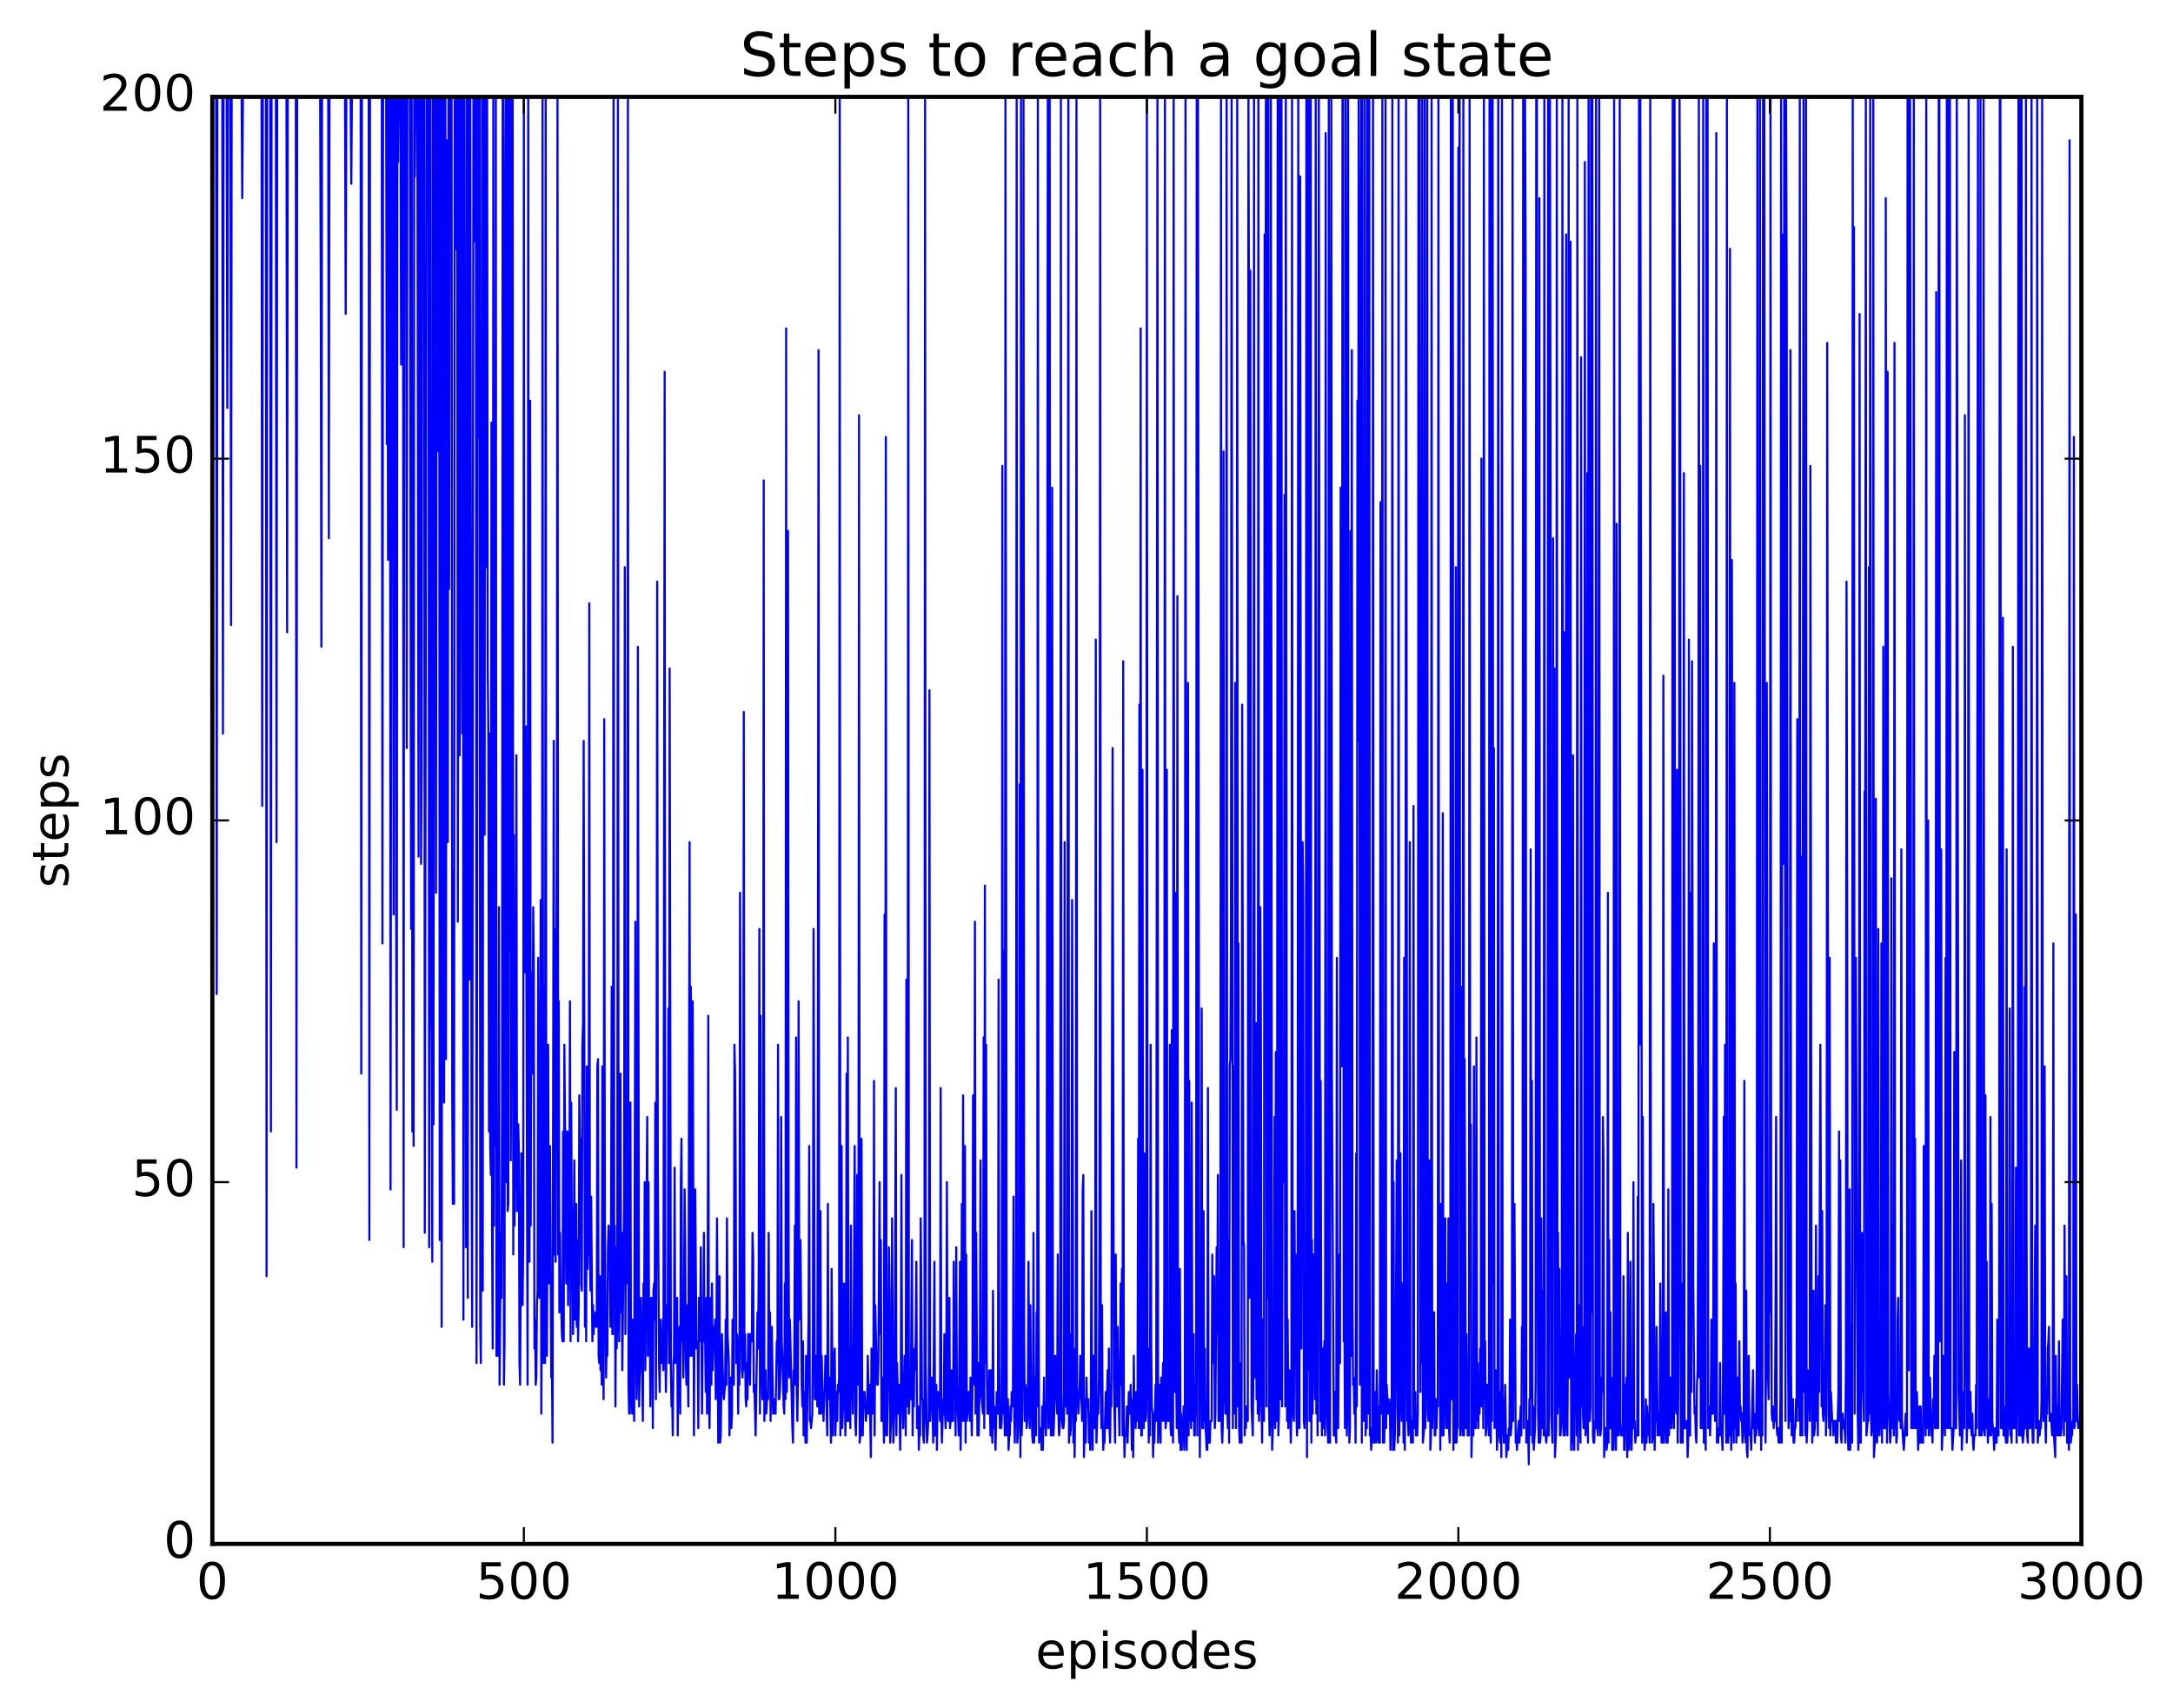 <?xml version="1.0" encoding="utf-8" standalone="no"?>
<!DOCTYPE svg PUBLIC "-//W3C//DTD SVG 1.1//EN"
  "http://www.w3.org/Graphics/SVG/1.1/DTD/svg11.dtd">
<!-- Created with matplotlib (http://matplotlib.org/) -->
<svg height="408pt" version="1.1" viewBox="0 0 519 408" width="519pt" xmlns="http://www.w3.org/2000/svg" xmlns:xlink="http://www.w3.org/1999/xlink">
 <defs>
  <style type="text/css">
*{stroke-linecap:butt;stroke-linejoin:round;stroke-miterlimit:100000;}
  </style>
 </defs>
 <g id="figure_1">
  <g id="patch_1">
   <path d="M 0 408.169 
L 519.589 408.169 
L 519.589 0 
L 0 0 
z
" style="fill:#ffffff;"/>
  </g>
  <g id="axes_1">
   <g id="patch_2">
    <path d="M 50.719 368.742 
L 497.119 368.742 
L 497.119 23.142 
L 50.719 23.142 
z
" style="fill:#ffffff;"/>
   </g>
   <g id="line2d_1">
    <path clip-path="url(#p1fc32da95c)" d="M 50.868 23.142 
L 51.612 23.142 
L 51.76 237.414 
L 51.909 23.142 
L 53.1 23.142 
L 53.248 175.206 
L 53.397 23.142 
L 54.141 23.142 
L 54.29 97.446 
L 54.439 23.142 
L 55.034 23.142 
L 55.183 149.286 
L 55.332 23.142 
L 57.712 23.142 
L 57.861 47.334 
L 58.01 23.142 
L 62.474 23.142 
L 62.623 192.486 
L 62.772 23.142 
L 63.516 23.142 
L 63.664 304.806 
L 63.813 23.142 
L 64.557 23.142 
L 64.706 270.246 
L 64.855 23.142 
L 65.896 23.142 
L 66.045 201.126 
L 66.194 23.142 
L 68.426 23.142 
L 68.575 151.014 
L 68.724 23.142 
L 70.658 23.142 
L 70.807 278.886 
L 70.956 23.142 
L 76.461 23.142 
L 76.61 68.07 
L 76.759 154.47 
L 76.908 23.142 
L 78.396 23.142 
L 78.544 128.55 
L 78.693 23.142 
L 82.413 23.142 
L 82.562 74.982 
L 82.711 23.142 
L 83.752 23.142 
L 83.901 43.878 
L 84.05 23.142 
L 86.133 23.142 
L 86.282 256.422 
L 86.431 23.142 
L 88.068 23.142 
L 88.216 296.166 
L 88.365 23.142 
L 91.192 23.142 
L 91.341 225.318 
L 91.49 23.142 
L 92.234 23.142 
L 92.383 106.086 
L 92.532 23.142 
L 92.68 133.734 
L 92.829 23.142 
L 93.127 23.142 
L 93.276 284.07 
L 93.573 23.142 
L 93.871 23.142 
L 94.02 218.406 
L 94.168 23.142 
L 94.466 23.142 
L 94.615 216.678 
L 94.764 265.062 
L 94.912 23.142 
L 95.061 38.694 
L 95.21 23.142 
L 95.656 23.142 
L 95.805 87.078 
L 95.954 23.142 
L 96.252 23.142 
L 96.4 297.894 
L 96.549 23.142 
L 96.996 23.142 
L 97.144 178.662 
L 97.293 23.142 
L 97.888 23.142 
L 98.186 221.862 
L 98.335 23.142 
L 98.484 270.246 
L 98.632 126.822 
L 98.781 273.702 
L 98.93 23.142 
L 99.079 42.15 
L 99.228 23.142 
L 99.674 23.142 
L 99.972 204.582 
L 100.12 23.142 
L 100.418 23.142 
L 100.567 206.31 
L 100.716 183.846 
L 100.864 23.142 
L 101.311 23.142 
L 101.46 294.438 
L 101.906 23.142 
L 102.352 23.142 
L 102.501 297.894 
L 102.65 23.142 
L 102.799 23.142 
L 102.948 240.87 
L 103.096 247.782 
L 103.245 301.35 
L 103.394 23.142 
L 103.543 268.518 
L 103.692 23.142 
L 103.989 23.142 
L 104.138 213.222 
L 104.287 23.142 
L 104.436 107.814 
L 104.584 23.142 
L 104.882 23.142 
L 105.031 296.166 
L 105.18 23.142 
L 105.328 23.142 
L 105.477 316.902 
L 105.775 23.142 
L 105.924 244.326 
L 106.072 263.334 
L 106.221 23.142 
L 106.37 23.142 
L 106.519 252.966 
L 106.668 33.51 
L 106.965 201.126 
L 107.114 23.142 
L 107.263 140.646 
L 107.412 23.142 
L 107.858 23.142 
L 108.007 261.606 
L 108.156 287.526 
L 108.304 208.038 
L 108.453 287.526 
L 108.602 23.142 
L 108.751 23.142 
L 108.9 59.43 
L 109.048 23.142 
L 109.197 23.142 
L 109.346 220.134 
L 109.644 23.142 
L 109.792 180.39 
L 109.941 23.142 
L 110.09 23.142 
L 110.388 175.206 
L 110.536 23.142 
L 110.685 315.174 
L 110.834 23.142 
L 111.28 297.894 
L 111.429 23.142 
L 111.578 69.798 
L 111.727 309.99 
L 111.876 23.142 
L 112.173 233.958 
L 112.322 23.142 
L 112.62 268.518 
L 112.768 316.902 
L 113.066 23.142 
L 113.215 57.702 
L 113.364 23.142 
L 113.661 23.142 
L 113.81 325.542 
L 113.959 220.134 
L 114.108 23.142 
L 114.256 104.358 
L 114.405 31.782 
L 114.554 23.142 
L 114.703 316.902 
L 114.852 325.542 
L 115.149 23.142 
L 115.298 308.262 
L 115.447 23.142 
L 115.596 23.142 
L 115.744 199.398 
L 115.893 23.142 
L 116.042 135.462 
L 116.191 23.142 
L 116.34 23.142 
L 116.488 159.654 
L 116.637 175.206 
L 116.786 270.246 
L 116.935 175.206 
L 117.084 273.702 
L 117.232 280.614 
L 117.381 100.902 
L 117.53 296.166 
L 117.679 322.086 
L 117.828 23.142 
L 117.976 292.71 
L 118.125 132.006 
L 118.274 273.702 
L 118.423 23.142 
L 118.572 323.814 
L 118.72 278.886 
L 118.869 323.814 
L 119.018 289.254 
L 119.167 216.678 
L 119.316 330.726 
L 119.613 294.438 
L 119.762 309.99 
L 119.911 268.518 
L 120.06 23.142 
L 120.208 23.142 
L 120.357 330.726 
L 120.506 320.358 
L 120.655 54.246 
L 120.804 23.142 
L 120.952 282.342 
L 121.101 23.142 
L 121.25 289.254 
L 121.399 287.526 
L 121.548 23.142 
L 121.696 227.046 
L 121.845 23.142 
L 121.994 277.158 
L 122.143 240.87 
L 122.292 23.142 
L 122.44 23.142 
L 122.589 299.622 
L 122.738 199.398 
L 122.887 292.71 
L 123.036 271.974 
L 123.184 284.07 
L 123.333 180.39 
L 123.482 289.254 
L 123.78 268.518 
L 123.928 275.43 
L 124.077 325.542 
L 124.226 330.726 
L 124.524 275.43 
L 124.672 306.534 
L 124.821 311.718 
L 124.97 294.438 
L 125.119 23.142 
L 125.268 232.23 
L 125.416 182.118 
L 125.565 173.478 
L 126.012 330.726 
L 126.16 23.142 
L 126.309 258.15 
L 126.458 301.35 
L 126.607 95.718 
L 126.756 292.71 
L 126.904 232.23 
L 127.202 256.422 
L 127.351 216.678 
L 127.5 232.23 
L 127.648 322.086 
L 127.797 315.174 
L 127.946 330.726 
L 128.095 328.998 
L 128.244 311.718 
L 128.392 308.262 
L 128.541 228.774 
L 128.839 309.99 
L 128.988 289.254 
L 129.136 214.95 
L 129.285 337.638 
L 129.434 306.534 
L 129.583 23.142 
L 129.732 325.542 
L 129.88 318.63 
L 130.029 235.686 
L 130.178 325.542 
L 130.327 23.142 
L 130.476 304.806 
L 130.624 323.814 
L 130.922 249.51 
L 131.071 306.534 
L 131.368 273.702 
L 131.666 328.998 
L 131.815 323.814 
L 131.964 344.55 
L 132.261 176.934 
L 132.41 299.622 
L 132.559 221.862 
L 132.708 301.35 
L 133.005 189.03 
L 133.154 23.142 
L 133.303 299.622 
L 133.452 239.142 
L 133.6 313.446 
L 133.749 294.438 
L 133.898 311.718 
L 134.047 311.718 
L 134.196 318.63 
L 134.344 320.358 
L 134.493 270.246 
L 134.642 320.358 
L 134.791 249.51 
L 135.237 306.534 
L 135.386 270.246 
L 135.535 270.246 
L 135.684 311.718 
L 135.832 294.438 
L 135.981 292.71 
L 136.13 239.142 
L 136.279 320.358 
L 136.428 263.334 
L 136.576 292.71 
L 136.725 289.254 
L 136.874 318.63 
L 137.172 277.158 
L 137.32 315.174 
L 137.469 289.254 
L 137.618 287.526 
L 137.767 316.902 
L 137.916 296.166 
L 138.064 320.358 
L 138.213 311.718 
L 138.362 261.606 
L 138.511 275.43 
L 138.66 271.974 
L 138.808 306.534 
L 138.957 308.262 
L 139.106 249.51 
L 139.255 244.326 
L 139.404 176.934 
L 139.701 316.902 
L 139.85 284.07 
L 139.999 320.358 
L 140.148 254.694 
L 140.296 303.078 
L 140.445 292.71 
L 140.594 299.622 
L 140.743 144.102 
L 140.892 301.35 
L 141.04 308.262 
L 141.189 285.798 
L 141.487 320.358 
L 141.636 311.718 
L 141.784 318.63 
L 141.933 315.174 
L 142.082 315.174 
L 142.231 313.446 
L 142.38 316.902 
L 142.528 316.902 
L 142.677 254.694 
L 142.826 252.966 
L 142.975 323.814 
L 143.124 325.542 
L 143.272 304.806 
L 143.421 327.27 
L 143.57 320.358 
L 143.719 330.726 
L 143.868 254.694 
L 144.016 322.086 
L 144.165 334.182 
L 144.314 171.75 
L 144.463 292.71 
L 144.76 328.998 
L 144.909 318.63 
L 145.058 323.814 
L 145.207 297.894 
L 145.356 292.71 
L 145.653 299.622 
L 145.802 316.902 
L 145.951 289.254 
L 146.1 235.686 
L 146.248 318.63 
L 146.397 318.63 
L 146.546 23.142 
L 146.695 301.35 
L 146.844 292.71 
L 146.992 335.91 
L 147.141 297.894 
L 147.29 322.086 
L 147.439 313.446 
L 147.588 23.142 
L 147.736 296.166 
L 147.885 320.358 
L 148.034 301.35 
L 148.183 256.422 
L 148.332 313.446 
L 148.48 294.438 
L 148.629 327.27 
L 149.076 285.798 
L 149.224 135.462 
L 149.373 318.63 
L 149.522 282.342 
L 149.671 306.534 
L 149.82 292.71 
L 149.968 23.142 
L 150.117 330.726 
L 150.266 337.638 
L 150.415 337.638 
L 150.564 263.334 
L 150.712 332.454 
L 150.861 334.182 
L 151.01 337.638 
L 151.159 315.174 
L 151.456 339.366 
L 151.754 220.134 
L 151.903 316.902 
L 152.052 334.182 
L 152.2 327.27 
L 152.349 154.47 
L 152.647 335.91 
L 153.093 309.99 
L 153.242 325.542 
L 153.391 328.998 
L 153.54 339.366 
L 153.688 306.534 
L 153.837 316.902 
L 153.986 282.342 
L 154.135 327.27 
L 154.581 266.79 
L 154.73 323.814 
L 154.879 282.342 
L 155.028 316.902 
L 155.176 309.99 
L 155.325 335.91 
L 155.474 309.99 
L 155.623 330.726 
L 155.772 309.99 
L 155.92 341.094 
L 156.069 308.262 
L 156.218 306.534 
L 156.367 315.174 
L 156.516 263.334 
L 156.664 334.182 
L 156.813 273.702 
L 156.962 138.918 
L 157.111 278.886 
L 157.408 325.542 
L 157.557 332.454 
L 157.706 315.174 
L 157.855 323.814 
L 158.004 325.542 
L 158.152 323.814 
L 158.301 315.174 
L 158.45 327.27 
L 158.748 88.806 
L 158.896 320.358 
L 159.045 332.454 
L 159.343 311.718 
L 159.492 315.174 
L 159.64 240.87 
L 159.789 325.542 
L 159.938 159.654 
L 160.236 327.27 
L 160.384 335.91 
L 160.533 332.454 
L 160.682 342.822 
L 160.831 325.542 
L 160.98 323.814 
L 161.128 278.886 
L 161.277 325.542 
L 161.426 316.902 
L 161.575 318.63 
L 161.724 309.99 
L 161.872 342.822 
L 162.021 320.358 
L 162.17 316.902 
L 162.468 337.638 
L 162.616 282.342 
L 162.765 271.974 
L 162.914 320.358 
L 163.063 318.63 
L 163.212 328.998 
L 163.36 313.446 
L 163.509 284.07 
L 163.658 297.894 
L 163.807 325.542 
L 163.956 330.726 
L 164.104 311.718 
L 164.402 335.91 
L 164.7 201.126 
L 164.848 323.814 
L 164.997 235.686 
L 165.295 323.814 
L 165.444 239.142 
L 165.741 342.822 
L 166.039 284.07 
L 166.336 322.086 
L 166.485 322.086 
L 166.634 320.358 
L 166.783 341.094 
L 166.932 309.99 
L 167.229 320.358 
L 167.378 297.894 
L 167.676 337.638 
L 167.824 316.902 
L 167.973 320.358 
L 168.122 294.438 
L 168.271 320.358 
L 168.42 320.358 
L 168.568 332.454 
L 168.717 309.99 
L 168.866 337.638 
L 169.015 311.718 
L 169.164 242.598 
L 169.312 332.454 
L 169.461 341.094 
L 169.759 309.99 
L 169.908 330.726 
L 170.056 306.534 
L 170.205 327.27 
L 170.503 316.902 
L 170.652 322.086 
L 170.8 315.174 
L 170.949 334.182 
L 171.098 323.814 
L 171.247 290.982 
L 171.544 344.55 
L 171.693 335.91 
L 171.842 304.806 
L 171.991 344.55 
L 172.14 342.822 
L 172.437 318.63 
L 172.735 332.454 
L 172.884 334.182 
L 173.181 330.726 
L 173.33 315.174 
L 173.479 330.726 
L 173.628 290.982 
L 173.776 318.63 
L 174.074 325.542 
L 174.223 342.822 
L 174.372 330.726 
L 174.52 328.998 
L 174.669 341.094 
L 174.818 337.638 
L 174.967 315.174 
L 175.116 330.726 
L 175.264 330.726 
L 175.413 249.51 
L 175.562 256.422 
L 175.711 280.614 
L 175.86 325.542 
L 176.008 318.63 
L 176.157 320.358 
L 176.306 337.638 
L 176.455 320.358 
L 176.604 330.726 
L 176.752 213.222 
L 177.05 315.174 
L 177.199 327.27 
L 177.348 328.998 
L 177.496 320.358 
L 177.645 170.022 
L 177.794 327.27 
L 177.943 318.63 
L 178.092 334.182 
L 178.24 335.91 
L 178.389 325.542 
L 178.538 334.182 
L 178.687 318.63 
L 178.836 318.63 
L 179.133 330.726 
L 179.282 318.63 
L 179.431 318.63 
L 179.58 320.358 
L 179.728 294.438 
L 179.877 299.622 
L 180.026 332.454 
L 180.175 330.726 
L 180.472 342.822 
L 180.919 313.446 
L 181.068 322.086 
L 181.216 303.078 
L 181.365 221.862 
L 181.514 337.638 
L 181.663 242.598 
L 181.812 322.086 
L 182.109 334.182 
L 182.258 320.358 
L 182.407 114.726 
L 182.556 339.366 
L 182.853 327.27 
L 183.002 337.638 
L 183.3 332.454 
L 183.448 334.182 
L 183.597 294.438 
L 183.746 328.998 
L 183.895 313.446 
L 184.044 339.366 
L 184.341 316.902 
L 184.639 337.638 
L 184.788 337.638 
L 184.936 334.182 
L 185.085 334.182 
L 185.234 337.638 
L 185.532 320.358 
L 185.68 325.542 
L 185.829 249.51 
L 185.978 334.182 
L 186.127 334.182 
L 186.276 332.454 
L 186.424 325.542 
L 186.573 266.79 
L 186.722 320.358 
L 186.871 323.814 
L 187.168 335.91 
L 187.317 337.638 
L 187.466 306.534 
L 187.615 334.182 
L 187.764 78.438 
L 187.912 332.454 
L 188.061 323.814 
L 188.21 126.822 
L 188.359 301.35 
L 188.508 328.998 
L 188.656 315.174 
L 189.252 341.094 
L 189.4 344.55 
L 189.549 327.27 
L 189.698 327.27 
L 189.847 292.71 
L 189.996 330.726 
L 190.144 247.782 
L 190.293 332.454 
L 190.442 339.366 
L 190.591 328.998 
L 190.74 239.142 
L 190.888 306.534 
L 191.037 315.174 
L 191.186 296.166 
L 191.484 330.726 
L 191.632 335.91 
L 191.781 320.358 
L 191.93 342.822 
L 192.079 339.366 
L 192.228 332.454 
L 192.376 344.55 
L 192.525 323.814 
L 192.674 344.55 
L 193.12 315.174 
L 193.269 273.702 
L 193.418 339.366 
L 193.567 339.366 
L 193.716 341.094 
L 194.013 337.638 
L 194.162 318.63 
L 194.311 221.862 
L 194.608 334.182 
L 194.757 334.182 
L 194.906 323.814 
L 195.204 335.91 
L 195.352 244.326 
L 195.501 83.622 
L 195.65 337.638 
L 195.799 337.638 
L 195.948 289.254 
L 196.096 337.638 
L 196.245 323.814 
L 196.543 335.91 
L 196.692 339.366 
L 196.84 332.454 
L 196.989 332.454 
L 197.138 323.814 
L 197.584 342.822 
L 197.733 287.526 
L 197.882 334.182 
L 198.031 334.182 
L 198.18 328.998 
L 198.477 344.55 
L 198.626 303.078 
L 198.924 342.822 
L 199.072 323.814 
L 199.221 323.814 
L 199.37 322.086 
L 199.519 342.822 
L 199.816 332.454 
L 199.965 339.366 
L 200.114 330.726 
L 200.263 332.454 
L 200.412 328.998 
L 200.56 23.142 
L 200.709 342.822 
L 200.858 332.454 
L 201.007 273.702 
L 201.156 341.094 
L 201.453 334.182 
L 201.602 306.534 
L 201.751 318.63 
L 201.9 342.822 
L 202.048 335.91 
L 202.197 256.422 
L 202.346 339.366 
L 202.495 247.782 
L 202.644 339.366 
L 202.792 322.086 
L 202.941 325.542 
L 203.09 341.094 
L 203.239 292.71 
L 203.388 334.182 
L 203.536 322.086 
L 203.685 337.638 
L 203.834 325.542 
L 204.132 273.702 
L 204.28 339.366 
L 204.429 342.822 
L 204.578 334.182 
L 204.727 280.614 
L 205.024 330.726 
L 205.173 99.174 
L 205.322 344.55 
L 205.471 342.822 
L 205.62 342.822 
L 205.768 271.974 
L 205.917 337.638 
L 206.066 342.822 
L 206.215 332.454 
L 206.512 332.454 
L 206.81 339.366 
L 206.959 337.638 
L 207.108 337.638 
L 207.256 323.814 
L 207.554 337.638 
L 207.703 330.726 
L 208 348.006 
L 208.149 322.086 
L 208.298 337.638 
L 208.447 323.814 
L 208.596 337.638 
L 208.744 258.15 
L 208.893 342.822 
L 209.042 311.718 
L 209.34 325.542 
L 209.488 330.726 
L 209.637 330.726 
L 209.786 325.542 
L 210.084 282.342 
L 210.232 318.63 
L 210.381 296.166 
L 210.53 339.366 
L 210.679 339.366 
L 210.828 328.998 
L 211.125 344.55 
L 211.274 218.406 
L 211.423 342.822 
L 211.572 104.358 
L 211.72 334.182 
L 211.869 342.822 
L 212.018 334.182 
L 212.316 297.894 
L 212.464 309.99 
L 212.613 344.55 
L 212.911 337.638 
L 213.06 290.982 
L 213.357 344.55 
L 213.655 335.91 
L 213.952 259.878 
L 214.101 342.822 
L 214.25 325.542 
L 214.548 337.638 
L 214.696 330.726 
L 214.845 334.182 
L 214.994 346.278 
L 215.143 337.638 
L 215.292 280.614 
L 215.44 327.27 
L 215.738 341.094 
L 216.036 323.814 
L 216.184 325.542 
L 216.333 342.822 
L 216.482 233.958 
L 216.631 335.91 
L 216.78 334.182 
L 216.928 23.142 
L 217.077 337.638 
L 217.375 328.998 
L 217.524 334.182 
L 217.821 296.166 
L 217.97 342.822 
L 218.119 327.27 
L 218.268 335.91 
L 218.416 322.086 
L 218.565 327.27 
L 218.714 318.63 
L 218.863 301.35 
L 219.012 341.094 
L 219.16 341.094 
L 219.309 335.91 
L 219.458 346.278 
L 219.607 341.094 
L 219.756 342.822 
L 219.904 290.982 
L 220.202 334.182 
L 220.351 334.182 
L 220.5 342.822 
L 220.648 344.55 
L 220.797 339.366 
L 220.946 23.142 
L 221.095 325.542 
L 221.392 344.55 
L 221.541 342.822 
L 221.69 339.366 
L 221.839 339.366 
L 221.988 164.838 
L 222.136 339.366 
L 222.434 330.726 
L 222.583 328.998 
L 222.88 344.55 
L 223.178 301.35 
L 223.327 342.822 
L 223.476 342.822 
L 223.624 330.726 
L 223.773 346.278 
L 223.922 334.182 
L 224.071 332.454 
L 224.22 334.182 
L 224.368 334.182 
L 224.517 339.366 
L 224.666 259.878 
L 224.815 337.638 
L 224.964 344.55 
L 225.261 334.182 
L 225.41 337.638 
L 225.559 318.63 
L 225.708 337.638 
L 225.856 341.094 
L 226.005 334.182 
L 226.154 282.342 
L 226.303 334.182 
L 226.452 339.366 
L 226.749 309.99 
L 226.898 341.094 
L 227.047 339.366 
L 227.196 327.27 
L 227.344 339.366 
L 227.493 332.454 
L 227.642 339.366 
L 227.791 301.35 
L 227.94 330.726 
L 228.088 322.086 
L 228.237 342.822 
L 228.386 297.894 
L 228.535 330.726 
L 228.981 342.822 
L 229.279 301.35 
L 229.428 346.278 
L 229.576 334.182 
L 229.725 287.526 
L 229.874 339.366 
L 230.023 261.606 
L 230.172 328.998 
L 230.32 339.366 
L 230.469 273.702 
L 230.618 344.55 
L 230.767 299.622 
L 230.916 339.366 
L 231.064 337.638 
L 231.213 332.454 
L 231.362 332.454 
L 231.66 339.366 
L 231.808 328.998 
L 232.106 342.822 
L 232.255 332.454 
L 232.404 261.606 
L 232.552 330.726 
L 232.701 323.814 
L 232.85 220.134 
L 232.999 337.638 
L 233.148 294.438 
L 233.445 342.822 
L 233.594 325.542 
L 233.743 342.822 
L 234.04 327.27 
L 234.189 277.158 
L 234.338 332.454 
L 234.784 337.638 
L 234.933 247.782 
L 235.082 341.094 
L 235.231 211.494 
L 235.38 325.542 
L 235.528 249.51 
L 235.677 325.542 
L 235.826 337.638 
L 235.975 334.182 
L 236.124 337.638 
L 236.272 327.27 
L 236.57 342.822 
L 236.719 327.27 
L 236.868 341.094 
L 237.016 344.55 
L 237.165 308.262 
L 237.314 341.094 
L 237.463 335.91 
L 237.612 339.366 
L 237.76 346.278 
L 238.058 332.454 
L 238.207 334.182 
L 238.356 337.638 
L 238.504 233.958 
L 238.653 325.542 
L 238.802 341.094 
L 238.951 339.366 
L 239.1 341.094 
L 239.248 339.366 
L 239.397 111.27 
L 239.546 337.638 
L 239.695 227.046 
L 239.844 334.182 
L 239.992 342.822 
L 240.141 23.142 
L 240.439 342.822 
L 240.588 335.91 
L 240.736 334.182 
L 240.885 346.278 
L 241.034 342.822 
L 241.183 342.822 
L 241.332 335.91 
L 241.48 339.366 
L 241.629 332.454 
L 241.778 335.91 
L 241.927 334.182 
L 242.076 285.798 
L 242.224 334.182 
L 242.373 344.55 
L 242.522 334.182 
L 242.671 339.366 
L 242.82 23.142 
L 242.968 344.55 
L 243.117 342.822 
L 243.415 334.182 
L 243.564 187.302 
L 243.712 348.006 
L 243.861 23.142 
L 244.01 342.822 
L 244.159 337.638 
L 244.308 309.99 
L 244.456 23.142 
L 244.605 318.63 
L 244.754 339.366 
L 244.903 330.726 
L 245.052 332.454 
L 245.2 341.094 
L 245.349 339.366 
L 245.498 332.454 
L 245.647 301.35 
L 245.796 334.182 
L 245.944 341.094 
L 246.093 311.718 
L 246.242 332.454 
L 246.391 334.182 
L 246.54 342.822 
L 246.688 344.55 
L 246.837 294.438 
L 246.986 344.55 
L 247.135 328.998 
L 247.432 342.822 
L 247.581 313.446 
L 247.73 335.91 
L 247.879 23.142 
L 248.028 292.71 
L 248.176 344.55 
L 248.474 341.094 
L 248.623 341.094 
L 248.772 346.278 
L 248.92 335.91 
L 249.069 346.278 
L 249.367 328.998 
L 249.516 341.094 
L 249.664 337.638 
L 249.813 342.822 
L 249.962 334.182 
L 250.26 23.142 
L 250.408 341.094 
L 250.557 335.91 
L 250.706 23.142 
L 250.855 335.91 
L 251.004 342.822 
L 251.152 342.822 
L 251.301 116.454 
L 251.45 308.262 
L 251.599 342.822 
L 251.748 339.366 
L 252.045 323.814 
L 252.194 334.182 
L 252.343 334.182 
L 252.492 337.638 
L 252.64 299.622 
L 252.789 337.638 
L 252.938 342.822 
L 253.087 341.094 
L 253.236 337.638 
L 253.384 23.142 
L 253.533 332.454 
L 253.682 339.366 
L 253.831 341.094 
L 253.98 341.094 
L 254.128 339.366 
L 254.277 201.126 
L 254.426 335.91 
L 254.575 323.814 
L 254.724 323.814 
L 254.872 337.638 
L 255.17 23.142 
L 255.319 344.55 
L 255.468 318.63 
L 255.616 342.822 
L 255.765 341.094 
L 255.914 334.182 
L 256.063 214.95 
L 256.36 344.55 
L 256.509 322.086 
L 256.658 348.006 
L 256.807 334.182 
L 256.956 339.366 
L 257.104 23.142 
L 257.253 330.726 
L 257.551 337.638 
L 257.848 332.454 
L 257.997 323.814 
L 258.444 339.366 
L 258.592 284.07 
L 258.741 280.614 
L 258.89 348.006 
L 259.188 334.182 
L 259.336 344.55 
L 259.485 328.998 
L 259.634 335.91 
L 259.783 335.91 
L 259.932 334.182 
L 260.08 344.55 
L 260.229 337.638 
L 260.378 346.278 
L 260.527 339.366 
L 260.676 289.254 
L 260.824 342.822 
L 260.973 346.278 
L 261.122 323.814 
L 261.271 337.638 
L 261.42 341.094 
L 261.568 332.454 
L 261.717 152.742 
L 261.866 344.55 
L 262.164 335.91 
L 262.312 337.638 
L 262.461 328.998 
L 262.61 297.894 
L 262.759 23.142 
L 262.908 330.726 
L 263.056 341.094 
L 263.205 311.718 
L 263.354 339.366 
L 263.503 346.278 
L 263.652 342.822 
L 263.8 344.55 
L 264.098 332.454 
L 264.247 341.094 
L 264.544 327.27 
L 264.693 341.094 
L 264.842 322.086 
L 264.991 341.094 
L 265.14 344.55 
L 265.288 330.726 
L 265.437 335.91 
L 265.735 178.662 
L 266.032 328.998 
L 266.33 344.55 
L 266.479 299.622 
L 266.628 335.91 
L 266.776 335.91 
L 266.925 316.902 
L 267.074 332.454 
L 267.223 335.91 
L 267.372 342.822 
L 267.669 306.534 
L 267.818 330.726 
L 267.967 303.078 
L 268.116 342.822 
L 268.264 157.926 
L 268.413 334.182 
L 268.562 348.006 
L 268.711 342.822 
L 269.008 342.822 
L 269.157 335.91 
L 269.306 344.55 
L 269.604 332.454 
L 269.752 337.638 
L 269.901 337.638 
L 270.05 330.726 
L 270.348 346.278 
L 270.496 334.182 
L 270.645 348.006 
L 270.794 323.814 
L 270.943 337.638 
L 271.092 335.91 
L 271.24 341.094 
L 271.389 332.454 
L 271.538 339.366 
L 271.687 334.182 
L 271.836 271.974 
L 271.984 341.094 
L 272.133 168.294 
L 272.282 341.094 
L 272.431 78.438 
L 272.58 342.822 
L 272.728 342.822 
L 272.877 183.846 
L 273.026 323.814 
L 273.175 341.094 
L 273.324 328.998 
L 273.472 275.43 
L 273.621 339.366 
L 273.77 337.638 
L 273.919 23.142 
L 274.068 334.182 
L 274.216 322.086 
L 274.365 344.55 
L 274.514 334.182 
L 274.663 342.822 
L 274.812 249.51 
L 274.96 322.086 
L 275.109 335.91 
L 275.258 337.638 
L 275.407 348.006 
L 275.556 337.638 
L 275.704 344.55 
L 276.002 330.726 
L 276.151 339.366 
L 276.448 23.142 
L 276.597 344.55 
L 276.895 334.182 
L 277.044 330.726 
L 277.192 344.55 
L 277.341 328.998 
L 277.49 339.366 
L 277.788 325.542 
L 277.936 339.366 
L 278.085 306.534 
L 278.234 23.142 
L 278.383 341.094 
L 278.532 339.366 
L 278.68 183.846 
L 278.829 334.182 
L 278.978 339.366 
L 279.276 339.366 
L 279.424 249.51 
L 279.573 341.094 
L 279.722 342.822 
L 279.871 246.054 
L 280.168 344.55 
L 280.317 23.142 
L 280.466 301.35 
L 280.615 332.454 
L 280.764 213.222 
L 280.912 327.27 
L 281.061 341.094 
L 281.21 142.374 
L 281.359 339.366 
L 281.508 341.094 
L 281.656 344.55 
L 281.805 303.078 
L 281.954 346.278 
L 282.103 337.638 
L 282.252 346.278 
L 282.4 341.094 
L 282.549 342.822 
L 282.698 335.91 
L 282.847 346.278 
L 282.996 341.094 
L 283.144 23.142 
L 283.293 335.91 
L 283.442 346.278 
L 283.591 316.902 
L 283.74 163.11 
L 283.888 342.822 
L 284.037 258.15 
L 284.186 339.366 
L 284.335 334.182 
L 284.484 341.094 
L 284.632 263.334 
L 284.781 332.454 
L 284.93 339.366 
L 285.079 318.63 
L 285.228 342.822 
L 285.376 342.822 
L 285.525 330.726 
L 285.674 337.638 
L 285.823 23.142 
L 285.972 342.822 
L 286.12 23.142 
L 286.418 308.262 
L 286.567 348.006 
L 286.716 325.542 
L 286.864 334.182 
L 287.013 240.87 
L 287.162 341.094 
L 287.311 341.094 
L 287.46 289.254 
L 287.608 339.366 
L 287.757 322.086 
L 287.906 341.094 
L 288.055 342.822 
L 288.204 346.278 
L 288.352 346.278 
L 288.501 259.878 
L 288.65 344.55 
L 288.799 341.094 
L 288.948 344.55 
L 289.096 339.366 
L 289.394 339.366 
L 289.543 299.622 
L 289.692 325.542 
L 289.84 304.806 
L 289.989 304.806 
L 290.138 341.094 
L 290.287 337.638 
L 290.584 297.894 
L 290.733 318.63 
L 290.882 280.614 
L 291.031 339.366 
L 291.18 308.262 
L 291.328 339.366 
L 291.477 301.35 
L 291.626 23.142 
L 291.775 341.094 
L 291.924 344.55 
L 292.072 339.366 
L 292.221 107.814 
L 292.37 330.726 
L 292.519 332.454 
L 292.668 337.638 
L 292.816 337.638 
L 292.965 23.142 
L 293.114 335.91 
L 293.263 341.094 
L 293.412 296.166 
L 293.56 344.55 
L 293.709 254.694 
L 293.858 252.966 
L 294.007 225.318 
L 294.156 23.142 
L 294.453 341.094 
L 294.602 254.694 
L 294.751 337.638 
L 294.9 335.91 
L 295.048 163.11 
L 295.197 341.094 
L 295.346 299.622 
L 295.495 23.142 
L 295.644 335.91 
L 295.792 225.318 
L 295.941 341.094 
L 296.09 344.55 
L 296.388 325.542 
L 296.536 344.55 
L 296.685 168.294 
L 296.983 296.166 
L 297.132 297.894 
L 297.28 342.822 
L 297.429 337.638 
L 297.578 341.094 
L 297.727 335.91 
L 297.876 335.91 
L 298.024 339.366 
L 298.173 23.142 
L 298.322 80.166 
L 298.471 309.99 
L 298.62 64.614 
L 298.917 335.91 
L 299.215 342.822 
L 299.364 325.542 
L 299.512 23.142 
L 299.661 280.614 
L 299.81 328.998 
L 299.959 244.326 
L 300.108 334.182 
L 300.256 308.262 
L 300.405 337.638 
L 300.554 23.142 
L 300.703 339.366 
L 300.852 332.454 
L 301 216.678 
L 301.149 242.598 
L 301.298 335.91 
L 301.447 344.55 
L 301.596 315.174 
L 301.893 339.366 
L 302.042 55.974 
L 302.191 183.846 
L 302.34 23.142 
L 302.488 335.91 
L 302.637 23.142 
L 302.786 309.99 
L 302.935 23.142 
L 303.084 335.91 
L 303.232 342.822 
L 303.381 339.366 
L 303.53 23.142 
L 303.828 346.278 
L 304.125 337.638 
L 304.274 323.814 
L 304.423 266.79 
L 304.572 341.094 
L 304.72 251.238 
L 304.869 339.366 
L 305.018 316.902 
L 305.167 23.142 
L 305.316 342.822 
L 305.464 337.638 
L 305.613 23.142 
L 305.762 278.886 
L 305.911 334.182 
L 306.06 23.142 
L 306.208 335.91 
L 306.357 266.79 
L 306.655 282.342 
L 306.804 118.182 
L 306.952 335.91 
L 307.101 23.142 
L 307.399 339.366 
L 307.548 315.174 
L 307.696 341.094 
L 307.845 327.27 
L 307.994 327.27 
L 308.292 344.55 
L 308.44 337.638 
L 308.589 23.142 
L 308.738 337.638 
L 308.887 337.638 
L 309.036 339.366 
L 309.184 289.254 
L 309.333 318.63 
L 309.482 299.622 
L 309.631 337.638 
L 309.78 342.822 
L 309.928 339.366 
L 310.077 23.142 
L 310.226 335.91 
L 310.375 341.094 
L 310.524 42.15 
L 310.821 322.086 
L 311.119 201.126 
L 311.268 213.222 
L 311.416 339.366 
L 311.565 341.094 
L 311.863 334.182 
L 312.012 23.142 
L 312.16 348.006 
L 312.309 23.142 
L 312.458 327.27 
L 312.607 23.142 
L 312.756 339.366 
L 312.904 335.91 
L 313.053 23.142 
L 313.202 344.55 
L 313.351 296.166 
L 313.5 337.638 
L 313.797 299.622 
L 313.946 309.99 
L 314.095 334.182 
L 314.244 23.142 
L 314.392 337.638 
L 314.541 296.166 
L 314.69 342.822 
L 314.839 282.342 
L 314.988 23.142 
L 315.285 339.366 
L 315.434 258.15 
L 315.583 332.454 
L 315.732 342.822 
L 315.88 322.086 
L 316.029 341.094 
L 316.178 323.814 
L 316.327 320.358 
L 316.476 342.822 
L 316.624 31.782 
L 316.773 330.726 
L 317.071 341.094 
L 317.22 344.55 
L 317.368 23.142 
L 317.666 344.55 
L 317.964 23.142 
L 318.112 256.422 
L 318.559 342.822 
L 318.708 334.182 
L 318.856 332.454 
L 319.005 342.822 
L 319.154 344.55 
L 319.303 228.774 
L 319.452 337.638 
L 319.6 341.094 
L 319.898 299.622 
L 320.047 325.542 
L 320.196 116.454 
L 320.344 244.326 
L 320.493 254.694 
L 320.642 23.142 
L 320.791 23.142 
L 320.94 320.358 
L 321.088 315.174 
L 321.237 341.094 
L 321.386 23.142 
L 321.535 92.262 
L 321.684 342.822 
L 321.832 332.454 
L 321.981 23.142 
L 322.13 320.358 
L 322.279 344.55 
L 322.428 341.094 
L 322.576 126.822 
L 322.725 323.814 
L 322.874 83.622 
L 323.023 313.446 
L 323.172 330.726 
L 323.32 328.998 
L 323.469 337.638 
L 323.618 328.998 
L 323.767 344.55 
L 323.916 275.43 
L 324.064 335.91 
L 324.213 95.718 
L 324.362 176.934 
L 324.511 23.142 
L 324.66 69.798 
L 324.808 330.726 
L 324.957 313.446 
L 325.106 23.142 
L 325.255 344.55 
L 325.404 23.142 
L 325.552 332.454 
L 325.701 339.366 
L 325.85 313.446 
L 325.999 23.142 
L 326.148 342.822 
L 326.296 334.182 
L 326.445 341.094 
L 326.594 23.142 
L 326.743 335.91 
L 326.892 337.638 
L 327.04 23.142 
L 327.189 342.822 
L 327.338 341.094 
L 327.487 346.278 
L 327.636 342.822 
L 327.784 344.55 
L 327.933 23.142 
L 328.082 342.822 
L 328.231 344.55 
L 328.38 332.454 
L 328.528 342.822 
L 328.677 344.55 
L 328.826 327.27 
L 329.124 342.822 
L 329.272 344.55 
L 329.421 335.91 
L 329.57 344.55 
L 329.719 119.91 
L 329.868 334.182 
L 330.016 337.638 
L 330.165 23.142 
L 330.314 344.55 
L 330.463 308.262 
L 330.612 344.55 
L 330.76 334.182 
L 330.909 23.142 
L 331.058 341.094 
L 331.207 330.726 
L 331.504 337.638 
L 331.653 334.182 
L 331.802 335.91 
L 331.951 335.91 
L 332.1 346.278 
L 332.248 334.182 
L 332.397 341.094 
L 332.546 23.142 
L 332.695 346.278 
L 332.844 282.342 
L 332.992 346.278 
L 333.141 342.822 
L 333.29 335.91 
L 333.588 277.158 
L 333.885 344.55 
L 334.034 23.142 
L 334.183 342.822 
L 334.332 328.998 
L 334.48 275.43 
L 334.629 328.998 
L 334.778 339.366 
L 334.927 306.534 
L 335.224 344.55 
L 335.373 228.774 
L 335.522 346.278 
L 335.671 320.358 
L 335.82 23.142 
L 336.117 339.366 
L 336.266 339.366 
L 336.415 342.822 
L 336.564 337.638 
L 336.712 201.126 
L 336.861 337.638 
L 337.01 344.55 
L 337.159 339.366 
L 337.308 341.094 
L 337.456 344.55 
L 337.605 192.486 
L 337.754 341.094 
L 338.052 332.454 
L 338.2 342.822 
L 338.349 339.366 
L 338.498 342.822 
L 338.647 337.638 
L 338.796 23.142 
L 338.944 242.598 
L 339.093 23.142 
L 339.242 332.454 
L 339.391 247.782 
L 339.54 325.542 
L 339.688 23.142 
L 339.837 344.55 
L 340.135 341.094 
L 340.284 23.142 
L 340.432 341.094 
L 340.73 315.174 
L 340.879 23.142 
L 341.028 337.638 
L 341.176 339.366 
L 341.325 277.158 
L 341.474 277.158 
L 341.623 346.278 
L 341.772 342.822 
L 341.92 23.142 
L 342.069 341.094 
L 342.218 332.454 
L 342.367 335.91 
L 342.516 313.446 
L 342.664 342.822 
L 342.813 342.822 
L 342.962 334.182 
L 343.111 341.094 
L 343.26 334.182 
L 343.408 335.91 
L 343.557 23.142 
L 343.706 316.902 
L 343.855 304.806 
L 344.004 346.278 
L 344.152 287.526 
L 344.301 339.366 
L 344.45 342.822 
L 344.599 194.214 
L 344.748 342.822 
L 344.896 334.182 
L 345.045 337.638 
L 345.194 290.982 
L 345.343 341.094 
L 345.492 306.534 
L 345.789 341.094 
L 345.938 290.982 
L 346.087 341.094 
L 346.236 344.55 
L 346.384 334.182 
L 346.533 23.142 
L 346.831 334.182 
L 346.98 23.142 
L 347.128 346.278 
L 347.277 311.718 
L 347.426 341.094 
L 347.575 344.55 
L 347.724 135.462 
L 347.872 344.55 
L 348.021 341.094 
L 348.17 341.094 
L 348.319 35.238 
L 348.468 64.614 
L 348.616 23.142 
L 348.765 342.822 
L 348.914 339.366 
L 349.063 235.686 
L 349.212 332.454 
L 349.36 342.822 
L 349.509 23.142 
L 349.658 342.822 
L 349.807 252.966 
L 350.104 341.094 
L 350.253 318.63 
L 350.551 342.822 
L 350.848 342.822 
L 350.997 23.142 
L 351.146 299.622 
L 351.295 268.518 
L 351.444 348.006 
L 351.741 334.182 
L 351.89 342.822 
L 352.039 254.694 
L 352.188 341.094 
L 352.336 303.078 
L 352.485 341.094 
L 352.634 247.782 
L 352.783 339.366 
L 352.932 325.542 
L 353.08 341.094 
L 353.229 332.454 
L 353.378 337.638 
L 353.527 322.086 
L 353.676 335.91 
L 353.824 109.542 
L 353.973 335.91 
L 354.122 316.902 
L 354.271 341.094 
L 354.42 23.142 
L 354.568 334.182 
L 354.717 320.358 
L 354.866 342.822 
L 355.015 341.094 
L 355.164 330.726 
L 355.312 330.726 
L 355.61 342.822 
L 355.759 23.142 
L 355.908 339.366 
L 356.056 344.55 
L 356.205 23.142 
L 356.354 339.366 
L 356.503 23.142 
L 356.652 306.534 
L 356.8 178.662 
L 356.949 341.094 
L 357.098 339.366 
L 357.247 327.27 
L 357.396 334.182 
L 357.544 346.278 
L 357.693 341.094 
L 357.842 23.142 
L 357.991 341.094 
L 358.288 344.55 
L 358.437 332.454 
L 358.586 348.006 
L 358.735 23.142 
L 358.884 342.822 
L 359.032 334.182 
L 359.181 344.55 
L 359.33 344.55 
L 359.479 330.726 
L 359.776 348.006 
L 360.074 342.822 
L 360.223 346.278 
L 360.372 341.094 
L 360.52 341.094 
L 360.669 315.174 
L 360.818 342.822 
L 360.967 341.094 
L 361.116 337.638 
L 361.264 23.142 
L 361.413 339.366 
L 361.562 289.254 
L 361.711 287.526 
L 362.008 344.55 
L 362.157 342.822 
L 362.306 346.278 
L 362.604 341.094 
L 362.752 339.366 
L 362.901 344.55 
L 363.199 335.91 
L 363.348 342.822 
L 363.496 316.902 
L 363.645 316.902 
L 363.794 23.142 
L 363.943 341.094 
L 364.092 325.542 
L 364.24 23.142 
L 364.389 62.886 
L 364.538 344.55 
L 364.687 342.822 
L 364.836 339.366 
L 364.984 341.094 
L 365.133 349.734 
L 365.282 334.182 
L 365.431 342.822 
L 365.58 202.854 
L 365.728 334.182 
L 365.877 258.15 
L 366.026 344.55 
L 366.175 335.91 
L 366.324 346.278 
L 366.621 341.094 
L 366.77 330.726 
L 366.919 23.142 
L 367.068 23.142 
L 367.216 290.982 
L 367.365 337.638 
L 367.514 344.55 
L 367.663 47.334 
L 367.812 344.55 
L 367.96 342.822 
L 368.109 290.982 
L 368.258 341.094 
L 368.407 339.366 
L 368.556 308.262 
L 368.704 342.822 
L 368.853 23.142 
L 369.002 342.822 
L 369.151 342.822 
L 369.3 344.55 
L 369.597 341.094 
L 369.746 23.142 
L 369.895 342.822 
L 370.044 256.422 
L 370.192 23.142 
L 370.341 112.998 
L 370.49 337.638 
L 370.788 344.55 
L 370.936 128.55 
L 371.085 277.158 
L 371.234 159.654 
L 371.383 348.006 
L 371.68 341.094 
L 371.829 23.142 
L 371.978 337.638 
L 372.127 294.438 
L 372.276 335.91 
L 372.424 303.078 
L 372.573 342.822 
L 372.722 342.822 
L 372.871 339.366 
L 373.02 315.174 
L 373.168 23.142 
L 373.317 339.366 
L 373.466 342.822 
L 373.615 151.014 
L 373.764 342.822 
L 373.912 339.366 
L 374.061 55.974 
L 374.21 327.27 
L 374.359 342.822 
L 374.508 316.902 
L 374.656 23.142 
L 374.805 328.998 
L 374.954 292.71 
L 375.103 57.702 
L 375.252 346.278 
L 375.4 322.086 
L 375.549 344.55 
L 375.698 180.39 
L 375.847 346.278 
L 375.996 346.278 
L 376.144 323.814 
L 376.293 327.27 
L 376.442 318.63 
L 376.591 342.822 
L 376.74 23.142 
L 376.888 346.278 
L 377.037 311.718 
L 377.484 344.55 
L 377.632 85.35 
L 377.781 335.91 
L 377.93 316.902 
L 378.079 337.638 
L 378.228 341.094 
L 378.376 332.454 
L 378.525 38.694 
L 378.674 342.822 
L 378.823 341.094 
L 378.972 294.438 
L 379.12 112.998 
L 379.269 344.55 
L 379.418 23.142 
L 379.716 339.366 
L 379.864 335.91 
L 380.013 23.142 
L 380.162 313.446 
L 380.311 23.142 
L 380.46 342.822 
L 380.608 344.55 
L 380.757 344.55 
L 380.906 339.366 
L 381.055 341.094 
L 381.204 23.142 
L 381.352 341.094 
L 381.501 341.094 
L 381.65 342.822 
L 381.948 23.142 
L 382.096 339.366 
L 382.245 342.822 
L 382.394 341.094 
L 382.543 328.998 
L 382.692 332.454 
L 382.84 266.79 
L 382.989 277.158 
L 383.138 348.006 
L 383.287 341.094 
L 383.436 342.822 
L 383.584 341.094 
L 383.733 346.278 
L 383.882 344.55 
L 384.031 213.222 
L 384.18 344.55 
L 384.328 296.166 
L 384.477 341.094 
L 384.626 313.446 
L 384.775 341.094 
L 384.924 334.182 
L 385.072 346.278 
L 385.221 328.998 
L 385.37 346.278 
L 385.519 23.142 
L 385.668 339.366 
L 385.816 341.094 
L 385.965 346.278 
L 386.114 125.094 
L 386.263 311.718 
L 386.412 342.822 
L 386.56 342.822 
L 386.709 339.366 
L 386.858 23.142 
L 387.007 339.366 
L 387.156 342.822 
L 387.304 341.094 
L 387.453 342.822 
L 387.602 342.822 
L 387.751 304.806 
L 387.9 346.278 
L 388.048 346.278 
L 388.197 330.726 
L 388.346 335.91 
L 388.495 328.998 
L 388.644 348.006 
L 388.792 294.438 
L 388.941 346.278 
L 389.09 346.278 
L 389.239 341.094 
L 389.388 301.35 
L 389.536 339.366 
L 389.685 346.278 
L 389.834 339.366 
L 389.983 341.094 
L 390.132 282.342 
L 390.28 339.366 
L 390.429 339.366 
L 390.578 344.55 
L 390.727 342.822 
L 391.024 342.822 
L 391.173 285.798 
L 391.322 342.822 
L 391.471 23.142 
L 391.62 249.51 
L 391.768 23.142 
L 392.215 344.55 
L 392.364 266.79 
L 392.512 342.822 
L 392.661 341.094 
L 392.81 346.278 
L 392.959 342.822 
L 393.108 334.182 
L 393.256 344.55 
L 393.405 335.91 
L 393.554 342.822 
L 393.703 341.094 
L 393.852 337.638 
L 394 344.55 
L 394.149 23.142 
L 394.298 318.63 
L 394.447 320.358 
L 394.596 344.55 
L 394.744 342.822 
L 394.893 287.526 
L 395.042 308.262 
L 395.191 346.278 
L 395.34 339.366 
L 395.488 339.366 
L 395.637 316.902 
L 395.935 342.822 
L 396.232 337.638 
L 396.381 342.822 
L 396.53 306.534 
L 396.828 344.55 
L 396.976 341.094 
L 397.125 344.55 
L 397.274 161.382 
L 397.423 344.55 
L 397.72 335.91 
L 397.869 313.446 
L 398.018 344.55 
L 398.167 334.182 
L 398.316 344.55 
L 398.464 284.07 
L 398.613 342.822 
L 399.06 328.998 
L 399.208 341.094 
L 399.357 337.638 
L 399.506 23.142 
L 399.655 304.806 
L 399.804 341.094 
L 399.952 23.142 
L 400.101 335.91 
L 400.25 335.91 
L 400.399 337.638 
L 400.548 183.846 
L 400.696 344.55 
L 400.845 332.454 
L 400.994 303.078 
L 401.143 23.142 
L 401.292 69.798 
L 401.44 344.55 
L 401.589 337.638 
L 401.738 306.534 
L 401.887 344.55 
L 402.036 332.454 
L 402.184 112.998 
L 402.333 341.094 
L 402.482 341.094 
L 402.631 339.366 
L 402.928 339.366 
L 403.077 348.006 
L 403.226 342.822 
L 403.375 152.742 
L 403.524 342.822 
L 403.672 342.822 
L 403.821 213.222 
L 403.97 332.454 
L 404.119 157.926 
L 404.416 306.534 
L 404.714 337.638 
L 404.863 335.91 
L 405.012 342.822 
L 405.16 344.55 
L 405.309 330.726 
L 405.458 327.27 
L 405.607 289.254 
L 405.756 23.142 
L 405.904 328.998 
L 406.053 111.27 
L 406.202 341.094 
L 406.351 341.094 
L 406.5 254.694 
L 406.648 341.094 
L 406.797 23.142 
L 406.946 344.55 
L 407.095 344.55 
L 407.244 337.638 
L 407.392 346.278 
L 407.541 23.142 
L 407.839 23.142 
L 407.988 341.094 
L 408.136 335.91 
L 408.285 337.638 
L 408.434 342.822 
L 408.583 337.638 
L 408.732 315.174 
L 408.88 337.638 
L 409.178 337.638 
L 409.327 225.318 
L 409.624 339.366 
L 409.773 332.454 
L 409.922 31.782 
L 410.071 344.55 
L 410.22 342.822 
L 410.368 344.55 
L 410.517 341.094 
L 410.666 342.822 
L 410.815 325.542 
L 410.964 342.822 
L 411.261 342.822 
L 411.41 346.278 
L 411.559 322.086 
L 411.708 266.79 
L 411.856 337.638 
L 412.005 249.51 
L 412.154 334.182 
L 412.303 344.55 
L 412.452 23.142 
L 412.6 339.366 
L 412.749 344.55 
L 412.898 341.094 
L 413.047 342.822 
L 413.196 59.43 
L 413.344 332.454 
L 413.493 346.278 
L 413.642 133.734 
L 413.94 339.366 
L 414.088 344.55 
L 414.237 163.11 
L 414.386 341.094 
L 414.535 306.534 
L 414.684 344.55 
L 414.832 341.094 
L 414.981 328.998 
L 415.13 342.822 
L 415.279 342.822 
L 415.428 320.358 
L 415.576 337.638 
L 415.725 335.91 
L 415.874 339.366 
L 416.023 337.638 
L 416.172 344.55 
L 416.32 342.822 
L 416.469 335.91 
L 416.618 258.15 
L 416.767 339.366 
L 416.916 344.55 
L 417.064 308.262 
L 417.213 346.278 
L 417.362 348.006 
L 417.66 323.814 
L 417.808 341.094 
L 417.957 342.822 
L 418.106 342.822 
L 418.255 346.278 
L 418.701 327.27 
L 418.85 341.094 
L 418.999 339.366 
L 419.148 344.55 
L 419.296 337.638 
L 419.445 342.822 
L 419.594 325.542 
L 419.743 23.142 
L 419.892 341.094 
L 420.04 341.094 
L 420.189 342.822 
L 420.338 23.142 
L 420.487 323.814 
L 420.636 346.278 
L 420.784 330.726 
L 420.933 342.822 
L 421.082 23.142 
L 421.231 175.206 
L 421.38 23.142 
L 421.677 344.55 
L 421.826 320.358 
L 421.975 163.11 
L 422.272 328.998 
L 422.421 334.182 
L 422.57 303.078 
L 422.719 313.446 
L 422.868 23.142 
L 423.016 285.798 
L 423.165 337.638 
L 423.314 339.366 
L 423.463 335.91 
L 423.612 341.094 
L 423.76 339.366 
L 423.909 339.366 
L 424.058 316.902 
L 424.207 266.79 
L 424.356 341.094 
L 424.504 342.822 
L 424.653 341.094 
L 424.802 344.55 
L 424.951 341.094 
L 425.1 344.55 
L 425.248 334.182 
L 425.397 23.142 
L 425.546 344.55 
L 425.695 55.974 
L 425.844 201.126 
L 425.992 206.31 
L 426.141 23.142 
L 426.29 107.814 
L 426.439 339.366 
L 426.588 23.142 
L 426.736 69.798 
L 427.034 316.902 
L 427.183 341.094 
L 427.332 335.91 
L 427.48 339.366 
L 427.629 83.622 
L 427.778 327.27 
L 427.927 342.822 
L 428.076 342.822 
L 428.224 334.182 
L 428.373 344.55 
L 428.522 344.55 
L 428.671 341.094 
L 428.82 341.094 
L 428.968 334.182 
L 429.117 339.366 
L 429.266 171.75 
L 429.415 335.91 
L 429.564 313.446 
L 429.712 339.366 
L 429.861 23.142 
L 430.01 342.822 
L 430.159 204.582 
L 430.308 337.638 
L 430.456 342.822 
L 430.754 23.142 
L 430.903 332.454 
L 431.052 327.27 
L 431.2 342.822 
L 431.349 23.142 
L 431.498 344.55 
L 431.647 341.094 
L 431.796 327.27 
L 431.944 335.91 
L 432.093 328.998 
L 432.242 339.366 
L 432.391 111.27 
L 432.688 327.27 
L 432.837 344.55 
L 432.986 339.366 
L 433.135 308.262 
L 433.284 342.822 
L 433.432 341.094 
L 433.581 334.182 
L 433.73 292.71 
L 433.879 339.366 
L 434.028 328.998 
L 434.176 342.822 
L 434.325 304.806 
L 434.474 332.454 
L 434.772 249.51 
L 435.069 335.91 
L 435.218 289.254 
L 435.367 337.638 
L 435.516 339.366 
L 435.813 330.726 
L 435.962 311.718 
L 436.111 342.822 
L 436.26 337.638 
L 436.408 81.894 
L 436.706 318.63 
L 436.855 341.094 
L 437.004 228.774 
L 437.152 342.822 
L 437.301 332.454 
L 437.599 339.366 
L 437.748 339.366 
L 437.896 342.822 
L 438.045 339.366 
L 438.343 339.366 
L 438.492 344.55 
L 438.64 339.366 
L 438.789 344.55 
L 439.087 332.454 
L 439.236 270.246 
L 439.384 339.366 
L 439.533 277.158 
L 439.682 342.822 
L 439.831 344.55 
L 439.98 337.638 
L 440.128 337.638 
L 440.277 341.094 
L 440.426 339.366 
L 440.575 341.094 
L 440.724 344.55 
L 440.872 327.27 
L 441.021 138.918 
L 441.17 208.038 
L 441.319 342.822 
L 441.468 346.278 
L 441.765 284.07 
L 441.914 346.278 
L 442.063 316.902 
L 442.212 342.822 
L 442.36 344.55 
L 442.509 23.142 
L 442.658 246.054 
L 442.807 54.246 
L 442.956 337.638 
L 443.253 228.774 
L 443.7 337.638 
L 443.848 346.278 
L 443.997 337.638 
L 444.146 74.982 
L 444.295 344.55 
L 444.444 344.55 
L 444.741 294.438 
L 444.89 328.998 
L 445.039 332.454 
L 445.188 339.366 
L 445.336 189.03 
L 445.485 197.67 
L 445.634 23.142 
L 445.783 342.822 
L 446.08 339.366 
L 446.229 339.366 
L 446.378 135.462 
L 446.527 337.638 
L 446.676 23.142 
L 446.824 335.91 
L 446.973 342.822 
L 447.122 341.094 
L 447.271 332.454 
L 447.42 23.142 
L 447.568 348.006 
L 447.866 342.822 
L 448.015 190.758 
L 448.164 339.366 
L 448.312 344.55 
L 448.461 339.366 
L 448.61 221.862 
L 448.759 334.182 
L 448.908 342.822 
L 449.056 339.366 
L 449.205 341.094 
L 449.354 225.318 
L 449.503 344.55 
L 449.652 306.534 
L 449.8 154.47 
L 449.949 341.094 
L 450.247 341.094 
L 450.396 47.334 
L 450.693 344.55 
L 450.842 88.806 
L 450.991 332.454 
L 451.437 344.55 
L 451.586 342.822 
L 451.735 209.766 
L 451.884 341.094 
L 452.032 292.71 
L 452.33 342.822 
L 452.479 81.894 
L 452.628 341.094 
L 452.776 335.91 
L 452.925 344.55 
L 453.074 342.822 
L 453.223 315.174 
L 453.372 309.99 
L 453.52 334.182 
L 453.669 339.366 
L 453.818 327.27 
L 453.967 341.094 
L 454.116 202.854 
L 454.264 339.366 
L 454.562 344.55 
L 454.711 346.278 
L 455.157 337.638 
L 455.306 342.822 
L 455.455 342.822 
L 455.604 23.142 
L 455.752 121.638 
L 455.901 327.27 
L 456.05 23.142 
L 456.199 23.142 
L 456.348 135.462 
L 456.496 341.094 
L 456.794 341.094 
L 456.943 339.366 
L 457.092 23.142 
L 457.24 341.094 
L 457.389 271.974 
L 457.538 341.094 
L 457.836 332.454 
L 458.133 346.278 
L 458.431 335.91 
L 458.58 344.55 
L 458.728 335.91 
L 458.877 342.822 
L 459.026 344.55 
L 459.175 342.822 
L 459.324 344.55 
L 459.472 273.702 
L 459.621 334.182 
L 459.77 335.91 
L 459.919 342.822 
L 460.068 23.142 
L 460.216 341.094 
L 460.514 195.942 
L 460.663 342.822 
L 460.96 328.998 
L 461.258 342.822 
L 461.407 341.094 
L 461.556 344.55 
L 461.704 334.182 
L 461.853 337.638 
L 462.002 323.814 
L 462.151 341.094 
L 462.3 335.91 
L 462.448 69.798 
L 462.597 341.094 
L 462.746 330.726 
L 462.895 341.094 
L 463.044 23.142 
L 463.192 23.142 
L 463.341 320.358 
L 463.639 202.854 
L 463.788 346.278 
L 463.936 342.822 
L 464.085 323.814 
L 464.234 339.366 
L 464.383 339.366 
L 464.532 342.822 
L 464.68 228.774 
L 464.829 341.094 
L 464.978 23.142 
L 465.127 341.094 
L 465.276 335.91 
L 465.424 23.142 
L 465.573 341.094 
L 465.722 23.142 
L 465.871 341.094 
L 466.168 341.094 
L 466.317 346.278 
L 466.615 341.094 
L 466.764 251.238 
L 466.912 341.094 
L 467.061 323.814 
L 467.21 341.094 
L 467.359 23.142 
L 467.805 332.454 
L 468.103 342.822 
L 468.252 342.822 
L 468.4 277.158 
L 468.549 346.278 
L 468.698 342.822 
L 468.847 332.454 
L 468.996 341.094 
L 469.144 341.094 
L 469.293 99.174 
L 469.442 328.998 
L 469.591 313.446 
L 469.74 344.55 
L 469.888 339.366 
L 470.037 273.702 
L 470.186 23.142 
L 470.335 341.094 
L 470.632 332.454 
L 470.781 341.094 
L 470.93 342.822 
L 471.079 337.638 
L 471.228 344.55 
L 471.376 346.278 
L 471.525 342.822 
L 471.823 342.822 
L 471.972 330.726 
L 472.12 341.094 
L 472.418 23.142 
L 472.567 284.07 
L 472.716 342.822 
L 472.864 334.182 
L 473.013 23.142 
L 473.162 342.822 
L 473.311 342.822 
L 473.46 341.094 
L 473.608 335.91 
L 473.757 23.142 
L 473.906 341.094 
L 474.055 342.822 
L 474.204 261.606 
L 474.352 341.094 
L 474.501 301.35 
L 474.65 339.366 
L 474.799 344.55 
L 474.948 334.182 
L 475.096 341.094 
L 475.245 342.822 
L 475.394 266.79 
L 475.543 342.822 
L 475.692 287.526 
L 475.84 339.366 
L 476.138 342.822 
L 476.287 346.278 
L 476.436 341.094 
L 476.584 344.55 
L 476.882 344.55 
L 477.031 315.174 
L 477.18 342.822 
L 477.328 342.822 
L 477.477 311.718 
L 477.626 23.142 
L 477.775 23.142 
L 477.924 341.094 
L 478.221 341.094 
L 478.37 147.558 
L 478.519 342.822 
L 478.668 335.91 
L 478.816 342.822 
L 478.965 342.822 
L 479.114 344.55 
L 479.263 202.854 
L 479.412 344.55 
L 479.56 341.094 
L 479.709 341.094 
L 479.858 337.638 
L 480.007 240.87 
L 480.156 342.822 
L 480.304 341.094 
L 480.453 344.55 
L 480.602 328.998 
L 480.751 154.47 
L 480.9 341.094 
L 481.048 339.366 
L 481.197 341.094 
L 481.346 341.094 
L 481.495 278.886 
L 481.644 344.55 
L 481.792 332.454 
L 481.941 296.166 
L 482.09 23.142 
L 482.239 342.822 
L 482.388 23.142 
L 482.536 342.822 
L 482.685 341.094 
L 482.834 23.142 
L 482.983 342.822 
L 483.132 344.55 
L 483.429 341.094 
L 483.578 235.686 
L 483.727 341.094 
L 483.876 23.142 
L 484.024 290.982 
L 484.173 342.822 
L 484.322 344.55 
L 484.471 325.542 
L 484.62 322.086 
L 484.768 341.094 
L 484.917 341.094 
L 485.066 339.366 
L 485.215 23.142 
L 485.364 339.366 
L 485.512 344.55 
L 485.661 344.55 
L 486.108 292.71 
L 486.256 341.094 
L 486.405 332.454 
L 486.554 23.142 
L 486.703 344.55 
L 487 339.366 
L 487.149 342.822 
L 487.298 341.094 
L 487.447 341.094 
L 487.596 334.182 
L 487.744 23.142 
L 487.893 318.63 
L 488.042 339.366 
L 488.191 323.814 
L 488.34 254.694 
L 488.488 339.366 
L 488.637 344.55 
L 488.786 332.454 
L 488.935 337.638 
L 489.084 322.086 
L 489.232 320.358 
L 489.381 316.902 
L 489.53 339.366 
L 489.679 339.366 
L 489.828 337.638 
L 490.125 342.822 
L 490.274 337.638 
L 490.423 225.318 
L 490.572 342.822 
L 490.869 348.006 
L 491.018 323.814 
L 491.167 342.822 
L 491.316 335.91 
L 491.613 342.822 
L 491.762 320.358 
L 491.911 342.822 
L 492.06 341.094 
L 492.208 342.822 
L 492.357 341.094 
L 492.655 315.174 
L 492.952 342.822 
L 493.101 292.71 
L 493.25 339.366 
L 493.399 339.366 
L 493.548 304.806 
L 493.696 344.55 
L 493.845 342.822 
L 493.994 342.822 
L 494.143 346.278 
L 494.292 33.51 
L 494.44 334.182 
L 494.589 344.55 
L 494.738 342.822 
L 494.887 342.822 
L 495.036 339.366 
L 495.184 339.366 
L 495.333 104.358 
L 495.482 341.094 
L 495.631 335.91 
L 495.78 218.406 
L 495.928 339.366 
L 496.077 330.726 
L 496.226 339.366 
L 496.375 341.094 
L 496.524 339.366 
L 496.672 341.094 
L 496.821 337.638 
L 496.97 223.59 
L 497.119 341.094 
L 497.119 341.094 
" style="fill:none;stroke:#0000ff;stroke-linecap:square;stroke-width:0.5;"/>
   </g>
   <g id="line2d_2">
    <path clip-path="url(#p1fc32da95c)" d="M 497.119 368.742 
L 497.119 23.142 
" style="fill:none;stroke:#008000;stroke-dasharray:1,3;stroke-dashoffset:0.0;stroke-width:0.5;"/>
   </g>
   <g id="patch_3">
    <path d="M 50.719 23.142 
L 497.119 23.142 
" style="fill:none;stroke:#000000;stroke-linecap:square;stroke-linejoin:miter;"/>
   </g>
   <g id="patch_4">
    <path d="M 50.719 368.742 
L 497.119 368.742 
" style="fill:none;stroke:#000000;stroke-linecap:square;stroke-linejoin:miter;"/>
   </g>
   <g id="patch_5">
    <path d="M 50.719 368.742 
L 50.719 23.142 
" style="fill:none;stroke:#000000;stroke-linecap:square;stroke-linejoin:miter;"/>
   </g>
   <g id="patch_6">
    <path d="M 497.119 368.742 
L 497.119 23.142 
" style="fill:none;stroke:#000000;stroke-linecap:square;stroke-linejoin:miter;"/>
   </g>
   <g id="matplotlib.axis_1">
    <g id="xtick_1">
     <g id="line2d_3">
      <defs>
       <path d="M 0 0 
L 0 -4 
" id="m7c9ad5c1a8" style="stroke:#000000;stroke-width:0.5;"/>
      </defs>
      <g>
       <use style="stroke:#000000;stroke-width:0.5;" x="50.719" xlink:href="#m7c9ad5c1a8" y="368.742"/>
      </g>
     </g>
     <g id="line2d_4">
      <defs>
       <path d="M 0 0 
L 0 4 
" id="ma85c300d78" style="stroke:#000000;stroke-width:0.5;"/>
      </defs>
      <g>
       <use style="stroke:#000000;stroke-width:0.5;" x="50.719" xlink:href="#ma85c300d78" y="23.142"/>
      </g>
     </g>
     <g id="text_1">
      <!-- 0 -->
      <defs>
       <path d="M 31.781 66.406 
Q 24.172 66.406 20.328 58.906 
Q 16.5 51.422 16.5 36.375 
Q 16.5 21.391 20.328 13.891 
Q 24.172 6.391 31.781 6.391 
Q 39.453 6.391 43.281 13.891 
Q 47.125 21.391 47.125 36.375 
Q 47.125 51.422 43.281 58.906 
Q 39.453 66.406 31.781 66.406 
M 31.781 74.219 
Q 44.047 74.219 50.516 64.516 
Q 56.984 54.828 56.984 36.375 
Q 56.984 17.969 50.516 8.266 
Q 44.047 -1.422 31.781 -1.422 
Q 19.531 -1.422 13.062 8.266 
Q 6.594 17.969 6.594 36.375 
Q 6.594 54.828 13.062 64.516 
Q 19.531 74.219 31.781 74.219 
" id="BitstreamVeraSans-Roman-30"/>
      </defs>
      <g transform="translate(46.901 381.86)scale(0.12 -0.12)">
       <use xlink:href="#BitstreamVeraSans-Roman-30"/>
      </g>
     </g>
    </g>
    <g id="xtick_2">
     <g id="line2d_5">
      <g>
       <use style="stroke:#000000;stroke-width:0.5;" x="125.119" xlink:href="#m7c9ad5c1a8" y="368.742"/>
      </g>
     </g>
     <g id="line2d_6">
      <g>
       <use style="stroke:#000000;stroke-width:0.5;" x="125.119" xlink:href="#ma85c300d78" y="23.142"/>
      </g>
     </g>
     <g id="text_2">
      <!-- 500 -->
      <defs>
       <path d="M 10.797 72.906 
L 49.516 72.906 
L 49.516 64.594 
L 19.828 64.594 
L 19.828 46.734 
Q 21.969 47.469 24.109 47.828 
Q 26.266 48.188 28.422 48.188 
Q 40.625 48.188 47.75 41.5 
Q 54.891 34.812 54.891 23.391 
Q 54.891 11.625 47.562 5.094 
Q 40.234 -1.422 26.906 -1.422 
Q 22.312 -1.422 17.547 -0.641 
Q 12.797 0.141 7.719 1.703 
L 7.719 11.625 
Q 12.109 9.234 16.797 8.062 
Q 21.484 6.891 26.703 6.891 
Q 35.156 6.891 40.078 11.328 
Q 45.016 15.766 45.016 23.391 
Q 45.016 31 40.078 35.438 
Q 35.156 39.891 26.703 39.891 
Q 22.75 39.891 18.812 39.016 
Q 14.891 38.141 10.797 36.281 
z
" id="BitstreamVeraSans-Roman-35"/>
      </defs>
      <g transform="translate(113.666 381.86)scale(0.12 -0.12)">
       <use xlink:href="#BitstreamVeraSans-Roman-35"/>
       <use x="63.623" xlink:href="#BitstreamVeraSans-Roman-30"/>
       <use x="127.246" xlink:href="#BitstreamVeraSans-Roman-30"/>
      </g>
     </g>
    </g>
    <g id="xtick_3">
     <g id="line2d_7">
      <g>
       <use style="stroke:#000000;stroke-width:0.5;" x="199.519" xlink:href="#m7c9ad5c1a8" y="368.742"/>
      </g>
     </g>
     <g id="line2d_8">
      <g>
       <use style="stroke:#000000;stroke-width:0.5;" x="199.519" xlink:href="#ma85c300d78" y="23.142"/>
      </g>
     </g>
     <g id="text_3">
      <!-- 1000 -->
      <defs>
       <path d="M 12.406 8.297 
L 28.516 8.297 
L 28.516 63.922 
L 10.984 60.406 
L 10.984 69.391 
L 28.422 72.906 
L 38.281 72.906 
L 38.281 8.297 
L 54.391 8.297 
L 54.391 0 
L 12.406 0 
z
" id="BitstreamVeraSans-Roman-31"/>
      </defs>
      <g transform="translate(184.249 381.86)scale(0.12 -0.12)">
       <use xlink:href="#BitstreamVeraSans-Roman-31"/>
       <use x="63.623" xlink:href="#BitstreamVeraSans-Roman-30"/>
       <use x="127.246" xlink:href="#BitstreamVeraSans-Roman-30"/>
       <use x="190.869" xlink:href="#BitstreamVeraSans-Roman-30"/>
      </g>
     </g>
    </g>
    <g id="xtick_4">
     <g id="line2d_9">
      <g>
       <use style="stroke:#000000;stroke-width:0.5;" x="273.919" xlink:href="#m7c9ad5c1a8" y="368.742"/>
      </g>
     </g>
     <g id="line2d_10">
      <g>
       <use style="stroke:#000000;stroke-width:0.5;" x="273.919" xlink:href="#ma85c300d78" y="23.142"/>
      </g>
     </g>
     <g id="text_4">
      <!-- 1500 -->
      <g transform="translate(258.649 381.86)scale(0.12 -0.12)">
       <use xlink:href="#BitstreamVeraSans-Roman-31"/>
       <use x="63.623" xlink:href="#BitstreamVeraSans-Roman-35"/>
       <use x="127.246" xlink:href="#BitstreamVeraSans-Roman-30"/>
       <use x="190.869" xlink:href="#BitstreamVeraSans-Roman-30"/>
      </g>
     </g>
    </g>
    <g id="xtick_5">
     <g id="line2d_11">
      <g>
       <use style="stroke:#000000;stroke-width:0.5;" x="348.319" xlink:href="#m7c9ad5c1a8" y="368.742"/>
      </g>
     </g>
     <g id="line2d_12">
      <g>
       <use style="stroke:#000000;stroke-width:0.5;" x="348.319" xlink:href="#ma85c300d78" y="23.142"/>
      </g>
     </g>
     <g id="text_5">
      <!-- 2000 -->
      <defs>
       <path d="M 19.188 8.297 
L 53.609 8.297 
L 53.609 0 
L 7.328 0 
L 7.328 8.297 
Q 12.938 14.109 22.625 23.891 
Q 32.328 33.688 34.812 36.531 
Q 39.547 41.844 41.422 45.531 
Q 43.312 49.219 43.312 52.781 
Q 43.312 58.594 39.234 62.25 
Q 35.156 65.922 28.609 65.922 
Q 23.969 65.922 18.812 64.312 
Q 13.672 62.703 7.812 59.422 
L 7.812 69.391 
Q 13.766 71.781 18.938 73 
Q 24.125 74.219 28.422 74.219 
Q 39.75 74.219 46.484 68.547 
Q 53.219 62.891 53.219 53.422 
Q 53.219 48.922 51.531 44.891 
Q 49.859 40.875 45.406 35.406 
Q 44.188 33.984 37.641 27.219 
Q 31.109 20.453 19.188 8.297 
" id="BitstreamVeraSans-Roman-32"/>
      </defs>
      <g transform="translate(333.049 381.86)scale(0.12 -0.12)">
       <use xlink:href="#BitstreamVeraSans-Roman-32"/>
       <use x="63.623" xlink:href="#BitstreamVeraSans-Roman-30"/>
       <use x="127.246" xlink:href="#BitstreamVeraSans-Roman-30"/>
       <use x="190.869" xlink:href="#BitstreamVeraSans-Roman-30"/>
      </g>
     </g>
    </g>
    <g id="xtick_6">
     <g id="line2d_13">
      <g>
       <use style="stroke:#000000;stroke-width:0.5;" x="422.719" xlink:href="#m7c9ad5c1a8" y="368.742"/>
      </g>
     </g>
     <g id="line2d_14">
      <g>
       <use style="stroke:#000000;stroke-width:0.5;" x="422.719" xlink:href="#ma85c300d78" y="23.142"/>
      </g>
     </g>
     <g id="text_6">
      <!-- 2500 -->
      <g transform="translate(407.449 381.86)scale(0.12 -0.12)">
       <use xlink:href="#BitstreamVeraSans-Roman-32"/>
       <use x="63.623" xlink:href="#BitstreamVeraSans-Roman-35"/>
       <use x="127.246" xlink:href="#BitstreamVeraSans-Roman-30"/>
       <use x="190.869" xlink:href="#BitstreamVeraSans-Roman-30"/>
      </g>
     </g>
    </g>
    <g id="xtick_7">
     <g id="line2d_15">
      <g>
       <use style="stroke:#000000;stroke-width:0.5;" x="497.119" xlink:href="#m7c9ad5c1a8" y="368.742"/>
      </g>
     </g>
     <g id="line2d_16">
      <g>
       <use style="stroke:#000000;stroke-width:0.5;" x="497.119" xlink:href="#ma85c300d78" y="23.142"/>
      </g>
     </g>
     <g id="text_7">
      <!-- 3000 -->
      <defs>
       <path d="M 40.578 39.312 
Q 47.656 37.797 51.625 33 
Q 55.609 28.219 55.609 21.188 
Q 55.609 10.406 48.188 4.484 
Q 40.766 -1.422 27.094 -1.422 
Q 22.516 -1.422 17.656 -0.516 
Q 12.797 0.391 7.625 2.203 
L 7.625 11.719 
Q 11.719 9.328 16.594 8.109 
Q 21.484 6.891 26.812 6.891 
Q 36.078 6.891 40.938 10.547 
Q 45.797 14.203 45.797 21.188 
Q 45.797 27.641 41.281 31.266 
Q 36.766 34.906 28.719 34.906 
L 20.219 34.906 
L 20.219 43.016 
L 29.109 43.016 
Q 36.375 43.016 40.234 45.922 
Q 44.094 48.828 44.094 54.297 
Q 44.094 59.906 40.109 62.906 
Q 36.141 65.922 28.719 65.922 
Q 24.656 65.922 20.016 65.031 
Q 15.375 64.156 9.812 62.312 
L 9.812 71.094 
Q 15.438 72.656 20.344 73.438 
Q 25.25 74.219 29.594 74.219 
Q 40.828 74.219 47.359 69.109 
Q 53.906 64.016 53.906 55.328 
Q 53.906 49.266 50.438 45.094 
Q 46.969 40.922 40.578 39.312 
" id="BitstreamVeraSans-Roman-33"/>
      </defs>
      <g transform="translate(481.849 381.86)scale(0.12 -0.12)">
       <use xlink:href="#BitstreamVeraSans-Roman-33"/>
       <use x="63.623" xlink:href="#BitstreamVeraSans-Roman-30"/>
       <use x="127.246" xlink:href="#BitstreamVeraSans-Roman-30"/>
       <use x="190.869" xlink:href="#BitstreamVeraSans-Roman-30"/>
      </g>
     </g>
    </g>
    <g id="text_8">
     <!-- episodes -->
     <defs>
      <path d="M 18.109 8.203 
L 18.109 -20.797 
L 9.078 -20.797 
L 9.078 54.688 
L 18.109 54.688 
L 18.109 46.391 
Q 20.953 51.266 25.266 53.625 
Q 29.594 56 35.594 56 
Q 45.562 56 51.781 48.094 
Q 58.016 40.188 58.016 27.297 
Q 58.016 14.406 51.781 6.484 
Q 45.562 -1.422 35.594 -1.422 
Q 29.594 -1.422 25.266 0.953 
Q 20.953 3.328 18.109 8.203 
M 48.688 27.297 
Q 48.688 37.203 44.609 42.844 
Q 40.531 48.484 33.406 48.484 
Q 26.266 48.484 22.188 42.844 
Q 18.109 37.203 18.109 27.297 
Q 18.109 17.391 22.188 11.75 
Q 26.266 6.109 33.406 6.109 
Q 40.531 6.109 44.609 11.75 
Q 48.688 17.391 48.688 27.297 
" id="BitstreamVeraSans-Roman-70"/>
      <path d="M 56.203 29.594 
L 56.203 25.203 
L 14.891 25.203 
Q 15.484 15.922 20.484 11.062 
Q 25.484 6.203 34.422 6.203 
Q 39.594 6.203 44.453 7.469 
Q 49.312 8.734 54.109 11.281 
L 54.109 2.781 
Q 49.266 0.734 44.188 -0.344 
Q 39.109 -1.422 33.891 -1.422 
Q 20.797 -1.422 13.156 6.188 
Q 5.516 13.812 5.516 26.812 
Q 5.516 40.234 12.766 48.109 
Q 20.016 56 32.328 56 
Q 43.359 56 49.781 48.891 
Q 56.203 41.797 56.203 29.594 
M 47.219 32.234 
Q 47.125 39.594 43.094 43.984 
Q 39.062 48.391 32.422 48.391 
Q 24.906 48.391 20.391 44.141 
Q 15.875 39.891 15.188 32.172 
z
" id="BitstreamVeraSans-Roman-65"/>
      <path d="M 44.281 53.078 
L 44.281 44.578 
Q 40.484 46.531 36.375 47.5 
Q 32.281 48.484 27.875 48.484 
Q 21.188 48.484 17.844 46.438 
Q 14.5 44.391 14.5 40.281 
Q 14.5 37.156 16.891 35.375 
Q 19.281 33.594 26.516 31.984 
L 29.594 31.297 
Q 39.156 29.25 43.188 25.516 
Q 47.219 21.781 47.219 15.094 
Q 47.219 7.469 41.188 3.016 
Q 35.156 -1.422 24.609 -1.422 
Q 20.219 -1.422 15.453 -0.562 
Q 10.688 0.297 5.422 2 
L 5.422 11.281 
Q 10.406 8.688 15.234 7.391 
Q 20.062 6.109 24.812 6.109 
Q 31.156 6.109 34.562 8.281 
Q 37.984 10.453 37.984 14.406 
Q 37.984 18.062 35.516 20.016 
Q 33.062 21.969 24.703 23.781 
L 21.578 24.516 
Q 13.234 26.266 9.516 29.906 
Q 5.812 33.547 5.812 39.891 
Q 5.812 47.609 11.281 51.797 
Q 16.75 56 26.812 56 
Q 31.781 56 36.172 55.266 
Q 40.578 54.547 44.281 53.078 
" id="BitstreamVeraSans-Roman-73"/>
      <path d="M 9.422 54.688 
L 18.406 54.688 
L 18.406 0 
L 9.422 0 
z
M 9.422 75.984 
L 18.406 75.984 
L 18.406 64.594 
L 9.422 64.594 
z
" id="BitstreamVeraSans-Roman-69"/>
      <path d="M 30.609 48.391 
Q 23.391 48.391 19.188 42.75 
Q 14.984 37.109 14.984 27.297 
Q 14.984 17.484 19.156 11.844 
Q 23.344 6.203 30.609 6.203 
Q 37.797 6.203 41.984 11.859 
Q 46.188 17.531 46.188 27.297 
Q 46.188 37.016 41.984 42.703 
Q 37.797 48.391 30.609 48.391 
M 30.609 56 
Q 42.328 56 49.016 48.375 
Q 55.719 40.766 55.719 27.297 
Q 55.719 13.875 49.016 6.219 
Q 42.328 -1.422 30.609 -1.422 
Q 18.844 -1.422 12.172 6.219 
Q 5.516 13.875 5.516 27.297 
Q 5.516 40.766 12.172 48.375 
Q 18.844 56 30.609 56 
" id="BitstreamVeraSans-Roman-6f"/>
      <path d="M 45.406 46.391 
L 45.406 75.984 
L 54.391 75.984 
L 54.391 0 
L 45.406 0 
L 45.406 8.203 
Q 42.578 3.328 38.25 0.953 
Q 33.938 -1.422 27.875 -1.422 
Q 17.969 -1.422 11.734 6.484 
Q 5.516 14.406 5.516 27.297 
Q 5.516 40.188 11.734 48.094 
Q 17.969 56 27.875 56 
Q 33.938 56 38.25 53.625 
Q 42.578 51.266 45.406 46.391 
M 14.797 27.297 
Q 14.797 17.391 18.875 11.75 
Q 22.953 6.109 30.078 6.109 
Q 37.203 6.109 41.297 11.75 
Q 45.406 17.391 45.406 27.297 
Q 45.406 37.203 41.297 42.844 
Q 37.203 48.484 30.078 48.484 
Q 22.953 48.484 18.875 42.844 
Q 14.797 37.203 14.797 27.297 
" id="BitstreamVeraSans-Roman-64"/>
     </defs>
     <g transform="translate(247.327 398.474)scale(0.12 -0.12)">
      <use xlink:href="#BitstreamVeraSans-Roman-65"/>
      <use x="61.523" xlink:href="#BitstreamVeraSans-Roman-70"/>
      <use x="125.0" xlink:href="#BitstreamVeraSans-Roman-69"/>
      <use x="152.783" xlink:href="#BitstreamVeraSans-Roman-73"/>
      <use x="204.883" xlink:href="#BitstreamVeraSans-Roman-6f"/>
      <use x="266.064" xlink:href="#BitstreamVeraSans-Roman-64"/>
      <use x="329.541" xlink:href="#BitstreamVeraSans-Roman-65"/>
      <use x="391.064" xlink:href="#BitstreamVeraSans-Roman-73"/>
     </g>
    </g>
   </g>
   <g id="matplotlib.axis_2">
    <g id="ytick_1">
     <g id="line2d_17">
      <defs>
       <path d="M 0 0 
L 4 0 
" id="m28b8b2cc92" style="stroke:#000000;stroke-width:0.5;"/>
      </defs>
      <g>
       <use style="stroke:#000000;stroke-width:0.5;" x="50.719" xlink:href="#m28b8b2cc92" y="368.742"/>
      </g>
     </g>
     <g id="line2d_18">
      <defs>
       <path d="M 0 0 
L -4 0 
" id="m7b0eab0cde" style="stroke:#000000;stroke-width:0.5;"/>
      </defs>
      <g>
       <use style="stroke:#000000;stroke-width:0.5;" x="497.119" xlink:href="#m7b0eab0cde" y="368.742"/>
      </g>
     </g>
     <g id="text_9">
      <!-- 0 -->
      <g transform="translate(39.084 372.053)scale(0.12 -0.12)">
       <use xlink:href="#BitstreamVeraSans-Roman-30"/>
      </g>
     </g>
    </g>
    <g id="ytick_2">
     <g id="line2d_19">
      <g>
       <use style="stroke:#000000;stroke-width:0.5;" x="50.719" xlink:href="#m28b8b2cc92" y="282.342"/>
      </g>
     </g>
     <g id="line2d_20">
      <g>
       <use style="stroke:#000000;stroke-width:0.5;" x="497.119" xlink:href="#m7b0eab0cde" y="282.342"/>
      </g>
     </g>
     <g id="text_10">
      <!-- 50 -->
      <g transform="translate(31.449 285.653)scale(0.12 -0.12)">
       <use xlink:href="#BitstreamVeraSans-Roman-35"/>
       <use x="63.623" xlink:href="#BitstreamVeraSans-Roman-30"/>
      </g>
     </g>
    </g>
    <g id="ytick_3">
     <g id="line2d_21">
      <g>
       <use style="stroke:#000000;stroke-width:0.5;" x="50.719" xlink:href="#m28b8b2cc92" y="195.942"/>
      </g>
     </g>
     <g id="line2d_22">
      <g>
       <use style="stroke:#000000;stroke-width:0.5;" x="497.119" xlink:href="#m7b0eab0cde" y="195.942"/>
      </g>
     </g>
     <g id="text_11">
      <!-- 100 -->
      <g transform="translate(23.814 199.253)scale(0.12 -0.12)">
       <use xlink:href="#BitstreamVeraSans-Roman-31"/>
       <use x="63.623" xlink:href="#BitstreamVeraSans-Roman-30"/>
       <use x="127.246" xlink:href="#BitstreamVeraSans-Roman-30"/>
      </g>
     </g>
    </g>
    <g id="ytick_4">
     <g id="line2d_23">
      <g>
       <use style="stroke:#000000;stroke-width:0.5;" x="50.719" xlink:href="#m28b8b2cc92" y="109.542"/>
      </g>
     </g>
     <g id="line2d_24">
      <g>
       <use style="stroke:#000000;stroke-width:0.5;" x="497.119" xlink:href="#m7b0eab0cde" y="109.542"/>
      </g>
     </g>
     <g id="text_12">
      <!-- 150 -->
      <g transform="translate(23.814 112.853)scale(0.12 -0.12)">
       <use xlink:href="#BitstreamVeraSans-Roman-31"/>
       <use x="63.623" xlink:href="#BitstreamVeraSans-Roman-35"/>
       <use x="127.246" xlink:href="#BitstreamVeraSans-Roman-30"/>
      </g>
     </g>
    </g>
    <g id="ytick_5">
     <g id="line2d_25">
      <g>
       <use style="stroke:#000000;stroke-width:0.5;" x="50.719" xlink:href="#m28b8b2cc92" y="23.142"/>
      </g>
     </g>
     <g id="line2d_26">
      <g>
       <use style="stroke:#000000;stroke-width:0.5;" x="497.119" xlink:href="#m7b0eab0cde" y="23.142"/>
      </g>
     </g>
     <g id="text_13">
      <!-- 200 -->
      <g transform="translate(23.814 26.453)scale(0.12 -0.12)">
       <use xlink:href="#BitstreamVeraSans-Roman-32"/>
       <use x="63.623" xlink:href="#BitstreamVeraSans-Roman-30"/>
       <use x="127.246" xlink:href="#BitstreamVeraSans-Roman-30"/>
      </g>
     </g>
    </g>
    <g id="text_14">
     <!-- steps -->
     <defs>
      <path d="M 18.312 70.219 
L 18.312 54.688 
L 36.812 54.688 
L 36.812 47.703 
L 18.312 47.703 
L 18.312 18.016 
Q 18.312 11.328 20.141 9.422 
Q 21.969 7.516 27.594 7.516 
L 36.812 7.516 
L 36.812 0 
L 27.594 0 
Q 17.188 0 13.234 3.875 
Q 9.281 7.766 9.281 18.016 
L 9.281 47.703 
L 2.688 47.703 
L 2.688 54.688 
L 9.281 54.688 
L 9.281 70.219 
z
" id="BitstreamVeraSans-Roman-74"/>
     </defs>
     <g transform="translate(16.318 212.046)rotate(-90.0)scale(0.12 -0.12)">
      <use xlink:href="#BitstreamVeraSans-Roman-73"/>
      <use x="52.1" xlink:href="#BitstreamVeraSans-Roman-74"/>
      <use x="91.309" xlink:href="#BitstreamVeraSans-Roman-65"/>
      <use x="152.832" xlink:href="#BitstreamVeraSans-Roman-70"/>
      <use x="216.309" xlink:href="#BitstreamVeraSans-Roman-73"/>
     </g>
    </g>
   </g>
   <g id="text_15">
    <!-- Steps to reach a goal state -->
    <defs>
     <path id="BitstreamVeraSans-Roman-20"/>
     <path d="M 53.516 70.516 
L 53.516 60.891 
Q 47.906 63.578 42.922 64.891 
Q 37.938 66.219 33.297 66.219 
Q 25.25 66.219 20.875 63.094 
Q 16.5 59.969 16.5 54.203 
Q 16.5 49.359 19.406 46.891 
Q 22.312 44.438 30.422 42.922 
L 36.375 41.703 
Q 47.406 39.594 52.656 34.297 
Q 57.906 29 57.906 20.125 
Q 57.906 9.516 50.797 4.047 
Q 43.703 -1.422 29.984 -1.422 
Q 24.812 -1.422 18.969 -0.25 
Q 13.141 0.922 6.891 3.219 
L 6.891 13.375 
Q 12.891 10.016 18.656 8.297 
Q 24.422 6.594 29.984 6.594 
Q 38.422 6.594 43.016 9.906 
Q 47.609 13.234 47.609 19.391 
Q 47.609 24.75 44.312 27.781 
Q 41.016 30.812 33.5 32.328 
L 27.484 33.5 
Q 16.453 35.688 11.516 40.375 
Q 6.594 45.062 6.594 53.422 
Q 6.594 63.094 13.406 68.656 
Q 20.219 74.219 32.172 74.219 
Q 37.312 74.219 42.625 73.281 
Q 47.953 72.359 53.516 70.516 
" id="BitstreamVeraSans-Roman-53"/>
     <path d="M 41.109 46.297 
Q 39.594 47.172 37.812 47.578 
Q 36.031 48 33.891 48 
Q 26.266 48 22.188 43.047 
Q 18.109 38.094 18.109 28.812 
L 18.109 0 
L 9.078 0 
L 9.078 54.688 
L 18.109 54.688 
L 18.109 46.188 
Q 20.953 51.172 25.484 53.578 
Q 30.031 56 36.531 56 
Q 37.453 56 38.578 55.875 
Q 39.703 55.766 41.062 55.516 
z
" id="BitstreamVeraSans-Roman-72"/>
     <path d="M 34.281 27.484 
Q 23.391 27.484 19.188 25 
Q 14.984 22.516 14.984 16.5 
Q 14.984 11.719 18.141 8.906 
Q 21.297 6.109 26.703 6.109 
Q 34.188 6.109 38.703 11.406 
Q 43.219 16.703 43.219 25.484 
L 43.219 27.484 
z
M 52.203 31.203 
L 52.203 0 
L 43.219 0 
L 43.219 8.297 
Q 40.141 3.328 35.547 0.953 
Q 30.953 -1.422 24.312 -1.422 
Q 15.922 -1.422 10.953 3.297 
Q 6 8.016 6 15.922 
Q 6 25.141 12.172 29.828 
Q 18.359 34.516 30.609 34.516 
L 43.219 34.516 
L 43.219 35.406 
Q 43.219 41.609 39.141 45 
Q 35.062 48.391 27.688 48.391 
Q 23 48.391 18.547 47.266 
Q 14.109 46.141 10.016 43.891 
L 10.016 52.203 
Q 14.938 54.109 19.578 55.047 
Q 24.219 56 28.609 56 
Q 40.484 56 46.344 49.844 
Q 52.203 43.703 52.203 31.203 
" id="BitstreamVeraSans-Roman-61"/>
     <path d="M 48.781 52.594 
L 48.781 44.188 
Q 44.969 46.297 41.141 47.344 
Q 37.312 48.391 33.406 48.391 
Q 24.656 48.391 19.812 42.844 
Q 14.984 37.312 14.984 27.297 
Q 14.984 17.281 19.812 11.734 
Q 24.656 6.203 33.406 6.203 
Q 37.312 6.203 41.141 7.25 
Q 44.969 8.297 48.781 10.406 
L 48.781 2.094 
Q 45.016 0.344 40.984 -0.531 
Q 36.969 -1.422 32.422 -1.422 
Q 20.062 -1.422 12.781 6.344 
Q 5.516 14.109 5.516 27.297 
Q 5.516 40.672 12.859 48.328 
Q 20.219 56 33.016 56 
Q 37.156 56 41.109 55.141 
Q 45.062 54.297 48.781 52.594 
" id="BitstreamVeraSans-Roman-63"/>
     <path d="M 54.891 33.016 
L 54.891 0 
L 45.906 0 
L 45.906 32.719 
Q 45.906 40.484 42.875 44.328 
Q 39.844 48.188 33.797 48.188 
Q 26.516 48.188 22.312 43.547 
Q 18.109 38.922 18.109 30.906 
L 18.109 0 
L 9.078 0 
L 9.078 75.984 
L 18.109 75.984 
L 18.109 46.188 
Q 21.344 51.125 25.703 53.562 
Q 30.078 56 35.797 56 
Q 45.219 56 50.047 50.172 
Q 54.891 44.344 54.891 33.016 
" id="BitstreamVeraSans-Roman-68"/>
     <path d="M 45.406 27.984 
Q 45.406 37.75 41.375 43.109 
Q 37.359 48.484 30.078 48.484 
Q 22.859 48.484 18.828 43.109 
Q 14.797 37.75 14.797 27.984 
Q 14.797 18.266 18.828 12.891 
Q 22.859 7.516 30.078 7.516 
Q 37.359 7.516 41.375 12.891 
Q 45.406 18.266 45.406 27.984 
M 54.391 6.781 
Q 54.391 -7.172 48.188 -13.984 
Q 42 -20.797 29.203 -20.797 
Q 24.469 -20.797 20.266 -20.094 
Q 16.062 -19.391 12.109 -17.922 
L 12.109 -9.188 
Q 16.062 -11.328 19.922 -12.344 
Q 23.781 -13.375 27.781 -13.375 
Q 36.625 -13.375 41.016 -8.766 
Q 45.406 -4.156 45.406 5.172 
L 45.406 9.625 
Q 42.625 4.781 38.281 2.391 
Q 33.938 0 27.875 0 
Q 17.828 0 11.672 7.656 
Q 5.516 15.328 5.516 27.984 
Q 5.516 40.672 11.672 48.328 
Q 17.828 56 27.875 56 
Q 33.938 56 38.281 53.609 
Q 42.625 51.219 45.406 46.391 
L 45.406 54.688 
L 54.391 54.688 
z
" id="BitstreamVeraSans-Roman-67"/>
     <path d="M 9.422 75.984 
L 18.406 75.984 
L 18.406 0 
L 9.422 0 
z
" id="BitstreamVeraSans-Roman-6c"/>
    </defs>
    <g transform="translate(176.742 18.142)scale(0.144 -0.144)">
     <use xlink:href="#BitstreamVeraSans-Roman-53"/>
     <use x="63.477" xlink:href="#BitstreamVeraSans-Roman-74"/>
     <use x="102.686" xlink:href="#BitstreamVeraSans-Roman-65"/>
     <use x="164.209" xlink:href="#BitstreamVeraSans-Roman-70"/>
     <use x="227.686" xlink:href="#BitstreamVeraSans-Roman-73"/>
     <use x="279.785" xlink:href="#BitstreamVeraSans-Roman-20"/>
     <use x="311.572" xlink:href="#BitstreamVeraSans-Roman-74"/>
     <use x="350.781" xlink:href="#BitstreamVeraSans-Roman-6f"/>
     <use x="411.963" xlink:href="#BitstreamVeraSans-Roman-20"/>
     <use x="443.75" xlink:href="#BitstreamVeraSans-Roman-72"/>
     <use x="484.832" xlink:href="#BitstreamVeraSans-Roman-65"/>
     <use x="546.355" xlink:href="#BitstreamVeraSans-Roman-61"/>
     <use x="607.635" xlink:href="#BitstreamVeraSans-Roman-63"/>
     <use x="662.615" xlink:href="#BitstreamVeraSans-Roman-68"/>
     <use x="725.994" xlink:href="#BitstreamVeraSans-Roman-20"/>
     <use x="757.781" xlink:href="#BitstreamVeraSans-Roman-61"/>
     <use x="819.061" xlink:href="#BitstreamVeraSans-Roman-20"/>
     <use x="850.848" xlink:href="#BitstreamVeraSans-Roman-67"/>
     <use x="914.324" xlink:href="#BitstreamVeraSans-Roman-6f"/>
     <use x="975.506" xlink:href="#BitstreamVeraSans-Roman-61"/>
     <use x="1036.785" xlink:href="#BitstreamVeraSans-Roman-6c"/>
     <use x="1064.568" xlink:href="#BitstreamVeraSans-Roman-20"/>
     <use x="1096.355" xlink:href="#BitstreamVeraSans-Roman-73"/>
     <use x="1148.455" xlink:href="#BitstreamVeraSans-Roman-74"/>
     <use x="1187.664" xlink:href="#BitstreamVeraSans-Roman-61"/>
     <use x="1248.943" xlink:href="#BitstreamVeraSans-Roman-74"/>
     <use x="1288.152" xlink:href="#BitstreamVeraSans-Roman-65"/>
    </g>
   </g>
  </g>
 </g>
 <defs>
  <clipPath id="p1fc32da95c">
   <rect height="345.6" width="446.4" x="50.719" y="23.142"/>
  </clipPath>
 </defs>
</svg>
